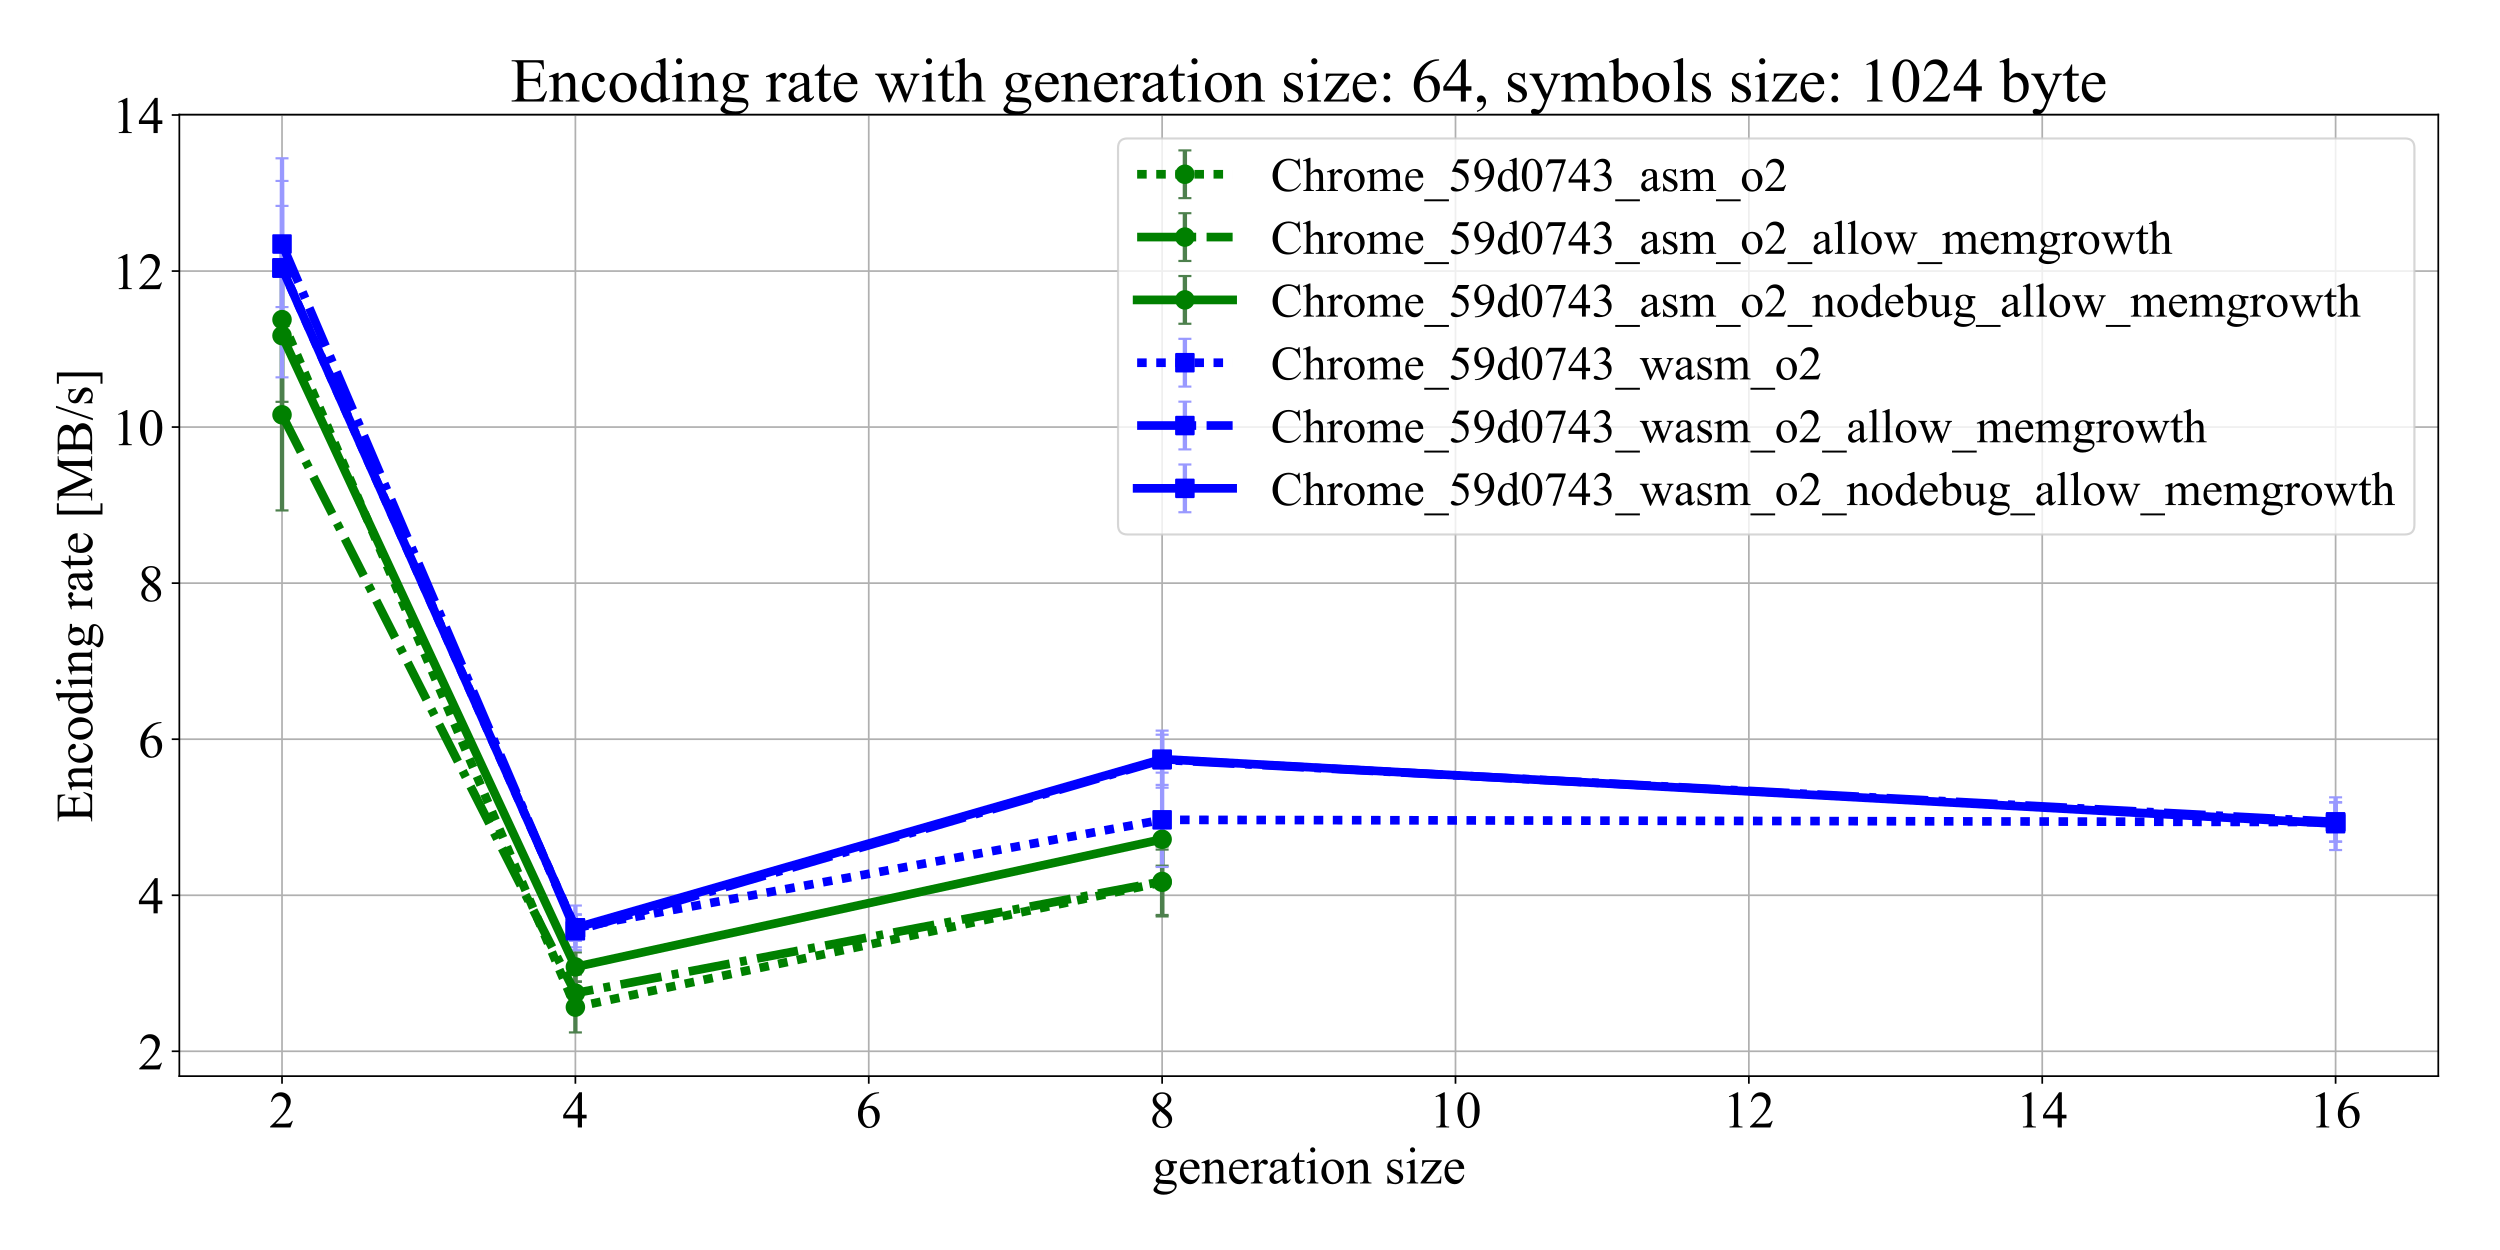 <?xml version="1.0" encoding="utf-8" standalone="no"?>
<!DOCTYPE svg PUBLIC "-//W3C//DTD SVG 1.1//EN"
  "http://www.w3.org/Graphics/SVG/1.1/DTD/svg11.dtd">
<!-- Created with matplotlib (http://matplotlib.org/) -->
<svg height="576pt" version="1.1" viewBox="0 0 1152 576" width="1152pt" xmlns="http://www.w3.org/2000/svg" xmlns:xlink="http://www.w3.org/1999/xlink">
 <defs>
  <style type="text/css">
*{stroke-linecap:butt;stroke-linejoin:round;}
  </style>
 </defs>
 <g id="figure_1">
  <g id="patch_1">
   <path d="M 0 576 
L 1152 576 
L 1152 0 
L 0 0 
z
" style="fill:#ffffff;"/>
  </g>
  <g id="axes_1">
   <g id="patch_2">
    <path d="M 82.64 495.88 
L 1123.56 495.88 
L 1123.56 52.8 
L 82.64 52.8 
z
" style="fill:#ffffff;"/>
   </g>
   <g id="matplotlib.axis_1">
    <g id="xtick_1">
     <g id="line2d_1">
      <path clip-path="url(#pf0e7047f4b)" d="M 129.955 495.88 
L 129.955 52.8 
" style="fill:none;stroke:#b0b0b0;stroke-linecap:square;stroke-width:0.8;"/>
     </g>
     <g id="line2d_2">
      <defs>
       <path d="M 0 0 
L 0 3.5 
" id="m131762b0b1" style="stroke:#000000;stroke-width:0.8;"/>
      </defs>
      <g>
       <use style="stroke:#000000;stroke-width:0.8;" x="129.955" xlink:href="#m131762b0b1" y="495.88"/>
      </g>
     </g>
     <g id="text_1">
      <!-- 2 -->
      <defs>
       <path d="M 45.844 12.75 
L 41.219 0 
L 2.156 0 
L 2.156 1.812 
Q 19.391 17.531 26.422 27.484 
Q 33.453 37.453 33.453 45.703 
Q 33.453 52 29.594 56.047 
Q 25.734 60.109 20.359 60.109 
Q 15.484 60.109 11.594 57.25 
Q 7.719 54.391 5.859 48.875 
L 4.047 48.875 
Q 5.281 57.906 10.328 62.734 
Q 15.375 67.578 22.953 67.578 
Q 31 67.578 36.391 62.406 
Q 41.797 57.234 41.797 50.203 
Q 41.797 45.172 39.453 40.141 
Q 35.844 32.234 27.734 23.391 
Q 15.578 10.109 12.547 7.375 
L 29.828 7.375 
Q 35.109 7.375 37.234 7.766 
Q 39.359 8.156 41.062 9.344 
Q 42.781 10.547 44.047 12.75 
z
" id="TimesNewRomanPSMT-32"/>
      </defs>
      <g transform="translate(123.955 519.545)scale(0.24 -0.24)">
       <use xlink:href="#TimesNewRomanPSMT-32"/>
      </g>
     </g>
    </g>
    <g id="xtick_2">
     <g id="line2d_3">
      <path clip-path="url(#pf0e7047f4b)" d="M 265.139 495.88 
L 265.139 52.8 
" style="fill:none;stroke:#b0b0b0;stroke-linecap:square;stroke-width:0.8;"/>
     </g>
     <g id="line2d_4">
      <g>
       <use style="stroke:#000000;stroke-width:0.8;" x="265.139" xlink:href="#m131762b0b1" y="495.88"/>
      </g>
     </g>
     <g id="text_2">
      <!-- 4 -->
      <defs>
       <path d="M 46.531 24.422 
L 46.531 17.484 
L 37.641 17.484 
L 37.641 0 
L 29.594 0 
L 29.594 17.484 
L 1.562 17.484 
L 1.562 23.734 
L 32.281 67.578 
L 37.641 67.578 
L 37.641 24.422 
z
M 29.594 24.422 
L 29.594 57.281 
L 6.344 24.422 
z
" id="TimesNewRomanPSMT-34"/>
      </defs>
      <g transform="translate(259.139 519.545)scale(0.24 -0.24)">
       <use xlink:href="#TimesNewRomanPSMT-34"/>
      </g>
     </g>
    </g>
    <g id="xtick_3">
     <g id="line2d_5">
      <path clip-path="url(#pf0e7047f4b)" d="M 400.323 495.88 
L 400.323 52.8 
" style="fill:none;stroke:#b0b0b0;stroke-linecap:square;stroke-width:0.8;"/>
     </g>
     <g id="line2d_6">
      <g>
       <use style="stroke:#000000;stroke-width:0.8;" x="400.323" xlink:href="#m131762b0b1" y="495.88"/>
      </g>
     </g>
     <g id="text_3">
      <!-- 6 -->
      <defs>
       <path d="M 44.828 67.578 
L 44.828 65.766 
Q 38.375 65.141 34.297 63.203 
Q 30.219 61.281 26.234 57.328 
Q 22.266 53.375 19.656 48.516 
Q 17.047 43.656 15.281 36.969 
Q 22.312 41.797 29.391 41.797 
Q 36.188 41.797 41.156 36.328 
Q 46.141 30.859 46.141 22.266 
Q 46.141 13.969 41.109 7.125 
Q 35.062 -1.172 25.094 -1.172 
Q 18.312 -1.172 13.578 3.328 
Q 4.297 12.062 4.297 25.984 
Q 4.297 34.859 7.859 42.859 
Q 11.422 50.875 18.031 57.078 
Q 24.656 63.281 30.703 65.422 
Q 36.766 67.578 42 67.578 
z
M 14.453 33.406 
Q 13.578 26.812 13.578 22.75 
Q 13.578 18.062 15.312 12.562 
Q 17.047 7.078 20.453 3.859 
Q 22.953 1.562 26.516 1.562 
Q 30.766 1.562 34.109 5.562 
Q 37.453 9.578 37.453 17 
Q 37.453 25.344 34.125 31.438 
Q 30.812 37.547 24.703 37.547 
Q 22.859 37.547 20.734 36.766 
Q 18.609 35.984 14.453 33.406 
" id="TimesNewRomanPSMT-36"/>
      </defs>
      <g transform="translate(394.323 519.545)scale(0.24 -0.24)">
       <use xlink:href="#TimesNewRomanPSMT-36"/>
      </g>
     </g>
    </g>
    <g id="xtick_4">
     <g id="line2d_7">
      <path clip-path="url(#pf0e7047f4b)" d="M 535.508 495.88 
L 535.508 52.8 
" style="fill:none;stroke:#b0b0b0;stroke-linecap:square;stroke-width:0.8;"/>
     </g>
     <g id="line2d_8">
      <g>
       <use style="stroke:#000000;stroke-width:0.8;" x="535.508" xlink:href="#m131762b0b1" y="495.88"/>
      </g>
     </g>
     <g id="text_4">
      <!-- 8 -->
      <defs>
       <path d="M 19.188 33.344 
Q 11.328 39.797 9.047 43.703 
Q 6.781 47.609 6.781 51.812 
Q 6.781 58.25 11.766 62.906 
Q 16.75 67.578 25 67.578 
Q 33.016 67.578 37.891 63.234 
Q 42.781 58.891 42.781 53.328 
Q 42.781 49.609 40.141 45.75 
Q 37.5 41.891 29.156 36.672 
Q 37.75 30.031 40.531 26.219 
Q 44.234 21.234 44.234 15.719 
Q 44.234 8.734 38.906 3.781 
Q 33.594 -1.172 24.953 -1.172 
Q 15.531 -1.172 10.25 4.734 
Q 6.062 9.469 6.062 15.094 
Q 6.062 19.484 9.016 23.797 
Q 11.969 28.125 19.188 33.344 
M 26.859 38.578 
Q 32.719 43.844 34.281 46.891 
Q 35.844 49.953 35.844 53.812 
Q 35.844 58.938 32.953 61.844 
Q 30.078 64.75 25.094 64.75 
Q 20.125 64.75 17 61.859 
Q 13.875 58.984 13.875 55.125 
Q 13.875 52.594 15.156 50.047 
Q 16.453 47.516 18.844 45.219 
z
M 21.484 31.5 
Q 17.438 28.078 15.484 24.047 
Q 13.531 20.016 13.531 15.328 
Q 13.531 9.031 16.969 5.25 
Q 20.406 1.469 25.734 1.469 
Q 31 1.469 34.172 4.438 
Q 37.359 7.422 37.359 11.672 
Q 37.359 15.188 35.5 17.969 
Q 32.031 23.141 21.484 31.5 
" id="TimesNewRomanPSMT-38"/>
      </defs>
      <g transform="translate(529.508 519.545)scale(0.24 -0.24)">
       <use xlink:href="#TimesNewRomanPSMT-38"/>
      </g>
     </g>
    </g>
    <g id="xtick_5">
     <g id="line2d_9">
      <path clip-path="url(#pf0e7047f4b)" d="M 670.692 495.88 
L 670.692 52.8 
" style="fill:none;stroke:#b0b0b0;stroke-linecap:square;stroke-width:0.8;"/>
     </g>
     <g id="line2d_10">
      <g>
       <use style="stroke:#000000;stroke-width:0.8;" x="670.692" xlink:href="#m131762b0b1" y="495.88"/>
      </g>
     </g>
     <g id="text_5">
      <!-- 10 -->
      <defs>
       <path d="M 11.719 59.719 
L 27.828 67.578 
L 29.438 67.578 
L 29.438 11.672 
Q 29.438 6.109 29.906 4.734 
Q 30.375 3.375 31.828 2.641 
Q 33.297 1.906 37.797 1.812 
L 37.797 0 
L 12.891 0 
L 12.891 1.812 
Q 17.578 1.906 18.938 2.609 
Q 20.312 3.328 20.844 4.516 
Q 21.391 5.719 21.391 11.672 
L 21.391 47.406 
Q 21.391 54.641 20.906 56.688 
Q 20.562 58.25 19.656 58.984 
Q 18.75 59.719 17.484 59.719 
Q 15.672 59.719 12.453 58.203 
z
" id="TimesNewRomanPSMT-31"/>
       <path d="M 3.609 32.719 
Q 3.609 44.047 7.031 52.219 
Q 10.453 60.406 16.109 64.406 
Q 20.516 67.578 25.203 67.578 
Q 32.812 67.578 38.875 59.812 
Q 46.438 50.203 46.438 33.734 
Q 46.438 22.219 43.109 14.156 
Q 39.797 6.109 34.641 2.469 
Q 29.5 -1.172 24.703 -1.172 
Q 15.234 -1.172 8.938 10.016 
Q 3.609 19.438 3.609 32.719 
M 13.188 31.5 
Q 13.188 17.828 16.547 9.188 
Q 19.344 1.906 24.859 1.906 
Q 27.484 1.906 30.312 4.266 
Q 33.156 6.641 34.625 12.203 
Q 36.859 20.609 36.859 35.891 
Q 36.859 47.219 34.516 54.781 
Q 32.766 60.406 29.984 62.75 
Q 27.984 64.359 25.141 64.359 
Q 21.828 64.359 19.234 61.375 
Q 15.719 57.328 14.453 48.625 
Q 13.188 39.938 13.188 31.5 
" id="TimesNewRomanPSMT-30"/>
      </defs>
      <g transform="translate(658.692 519.545)scale(0.24 -0.24)">
       <use xlink:href="#TimesNewRomanPSMT-31"/>
       <use x="50" xlink:href="#TimesNewRomanPSMT-30"/>
      </g>
     </g>
    </g>
    <g id="xtick_6">
     <g id="line2d_11">
      <path clip-path="url(#pf0e7047f4b)" d="M 805.877 495.88 
L 805.877 52.8 
" style="fill:none;stroke:#b0b0b0;stroke-linecap:square;stroke-width:0.8;"/>
     </g>
     <g id="line2d_12">
      <g>
       <use style="stroke:#000000;stroke-width:0.8;" x="805.877" xlink:href="#m131762b0b1" y="495.88"/>
      </g>
     </g>
     <g id="text_6">
      <!-- 12 -->
      <g transform="translate(793.877 519.545)scale(0.24 -0.24)">
       <use xlink:href="#TimesNewRomanPSMT-31"/>
       <use x="50" xlink:href="#TimesNewRomanPSMT-32"/>
      </g>
     </g>
    </g>
    <g id="xtick_7">
     <g id="line2d_13">
      <path clip-path="url(#pf0e7047f4b)" d="M 941.061 495.88 
L 941.061 52.8 
" style="fill:none;stroke:#b0b0b0;stroke-linecap:square;stroke-width:0.8;"/>
     </g>
     <g id="line2d_14">
      <g>
       <use style="stroke:#000000;stroke-width:0.8;" x="941.061" xlink:href="#m131762b0b1" y="495.88"/>
      </g>
     </g>
     <g id="text_7">
      <!-- 14 -->
      <g transform="translate(929.061 519.545)scale(0.24 -0.24)">
       <use xlink:href="#TimesNewRomanPSMT-31"/>
       <use x="50" xlink:href="#TimesNewRomanPSMT-34"/>
      </g>
     </g>
    </g>
    <g id="xtick_8">
     <g id="line2d_15">
      <path clip-path="url(#pf0e7047f4b)" d="M 1076.245 495.88 
L 1076.245 52.8 
" style="fill:none;stroke:#b0b0b0;stroke-linecap:square;stroke-width:0.8;"/>
     </g>
     <g id="line2d_16">
      <g>
       <use style="stroke:#000000;stroke-width:0.8;" x="1076.245" xlink:href="#m131762b0b1" y="495.88"/>
      </g>
     </g>
     <g id="text_8">
      <!-- 16 -->
      <g transform="translate(1064.245 519.545)scale(0.24 -0.24)">
       <use xlink:href="#TimesNewRomanPSMT-31"/>
       <use x="50" xlink:href="#TimesNewRomanPSMT-36"/>
      </g>
     </g>
    </g>
    <g id="text_9">
     <!-- generation size -->
     <defs>
      <path d="M 15.094 16.312 
Q 10.984 18.312 8.781 21.891 
Q 6.594 25.484 6.594 29.828 
Q 6.594 36.469 11.594 41.25 
Q 16.609 46.047 24.422 46.047 
Q 30.812 46.047 35.5 42.922 
L 44.969 42.922 
Q 47.078 42.922 47.406 42.797 
Q 47.75 42.672 47.906 42.391 
Q 48.188 41.938 48.188 40.828 
Q 48.188 39.547 47.953 39.062 
Q 47.797 38.812 47.438 38.672 
Q 47.078 38.531 44.969 38.531 
L 39.156 38.531 
Q 41.891 35.016 41.891 29.547 
Q 41.891 23.297 37.109 18.844 
Q 32.328 14.406 24.266 14.406 
Q 20.953 14.406 17.484 15.375 
Q 15.328 13.531 14.562 12.141 
Q 13.812 10.75 13.812 9.766 
Q 13.812 8.938 14.625 8.156 
Q 15.438 7.375 17.781 7.031 
Q 19.141 6.844 24.609 6.688 
Q 34.672 6.453 37.641 6 
Q 42.188 5.375 44.891 2.641 
Q 47.609 -0.094 47.609 -4.109 
Q 47.609 -9.625 42.438 -14.453 
Q 34.812 -21.578 22.562 -21.578 
Q 13.141 -21.578 6.641 -17.328 
Q 2.984 -14.891 2.984 -12.25 
Q 2.984 -11.078 3.516 -9.906 
Q 4.344 -8.109 6.938 -4.891 
Q 7.281 -4.438 11.922 0.391 
Q 9.375 1.906 8.328 3.094 
Q 7.281 4.297 7.281 5.812 
Q 7.281 7.516 8.672 9.812 
Q 10.062 12.109 15.094 16.312 
M 23.578 43.703 
Q 19.969 43.703 17.531 40.812 
Q 15.094 37.938 15.094 31.984 
Q 15.094 24.266 18.406 20.016 
Q 20.953 16.797 24.859 16.797 
Q 28.562 16.797 30.953 19.578 
Q 33.344 22.359 33.344 28.328 
Q 33.344 36.078 29.984 40.484 
Q 27.484 43.703 23.578 43.703 
M 14.594 0 
Q 12.312 -2.484 11.141 -4.625 
Q 9.969 -6.781 9.969 -8.594 
Q 9.969 -10.938 12.797 -12.703 
Q 17.672 -15.719 26.906 -15.719 
Q 35.688 -15.719 39.859 -12.609 
Q 44.047 -9.516 44.047 -6 
Q 44.047 -3.469 41.547 -2.391 
Q 39.016 -1.312 31.5 -1.125 
Q 20.516 -0.828 14.594 0 
" id="TimesNewRomanPSMT-67"/>
      <path d="M 10.641 27.875 
Q 10.594 17.922 15.484 12.25 
Q 20.359 6.594 26.953 6.594 
Q 31.344 6.594 34.594 9 
Q 37.844 11.422 40.047 17.281 
L 41.547 16.312 
Q 40.531 9.625 35.594 4.125 
Q 30.672 -1.375 23.25 -1.375 
Q 15.188 -1.375 9.453 4.906 
Q 3.719 11.188 3.719 21.781 
Q 3.719 33.25 9.594 39.672 
Q 15.484 46.094 24.359 46.094 
Q 31.891 46.094 36.719 41.141 
Q 41.547 36.188 41.547 27.875 
z
M 10.641 30.719 
L 31.344 30.719 
Q 31.109 35.016 30.328 36.766 
Q 29.109 39.5 26.688 41.062 
Q 24.266 42.625 21.625 42.625 
Q 17.578 42.625 14.375 39.469 
Q 11.188 36.328 10.641 30.719 
" id="TimesNewRomanPSMT-65"/>
      <path d="M 16.156 36.578 
Q 24.031 46.047 31.156 46.047 
Q 34.812 46.047 37.453 44.219 
Q 40.094 42.391 41.656 38.188 
Q 42.719 35.25 42.719 29.203 
L 42.719 10.109 
Q 42.719 5.859 43.406 4.344 
Q 43.953 3.125 45.141 2.438 
Q 46.344 1.766 49.562 1.766 
L 49.562 0 
L 27.438 0 
L 27.438 1.766 
L 28.375 1.766 
Q 31.5 1.766 32.734 2.703 
Q 33.984 3.656 34.469 5.516 
Q 34.672 6.25 34.672 10.109 
L 34.672 28.422 
Q 34.672 34.516 33.078 37.281 
Q 31.5 40.047 27.734 40.047 
Q 21.922 40.047 16.156 33.688 
L 16.156 10.109 
Q 16.156 5.562 16.703 4.5 
Q 17.391 3.078 18.578 2.422 
Q 19.781 1.766 23.438 1.766 
L 23.438 0 
L 1.312 0 
L 1.312 1.766 
L 2.297 1.766 
Q 5.719 1.766 6.906 3.484 
Q 8.109 5.219 8.109 10.109 
L 8.109 26.703 
Q 8.109 34.766 7.734 36.516 
Q 7.375 38.281 6.609 38.906 
Q 5.859 39.547 4.594 39.547 
Q 3.219 39.547 1.312 38.812 
L 0.594 40.578 
L 14.062 46.047 
L 16.156 46.047 
z
" id="TimesNewRomanPSMT-6e"/>
      <path d="M 16.219 46.047 
L 16.219 35.984 
Q 21.828 46.047 27.734 46.047 
Q 30.422 46.047 32.172 44.406 
Q 33.938 42.781 33.938 40.625 
Q 33.938 38.719 32.656 37.391 
Q 31.391 36.078 29.641 36.078 
Q 27.938 36.078 25.812 37.766 
Q 23.688 39.453 22.656 39.453 
Q 21.781 39.453 20.75 38.484 
Q 18.562 36.469 16.219 31.891 
L 16.219 10.453 
Q 16.219 6.734 17.141 4.828 
Q 17.781 3.516 19.391 2.641 
Q 21 1.766 24.031 1.766 
L 24.031 0 
L 1.125 0 
L 1.125 1.766 
Q 4.547 1.766 6.203 2.828 
Q 7.422 3.609 7.906 5.328 
Q 8.156 6.156 8.156 10.062 
L 8.156 27.391 
Q 8.156 35.203 7.828 36.688 
Q 7.516 38.188 6.656 38.859 
Q 5.812 39.547 4.547 39.547 
Q 3.031 39.547 1.125 38.812 
L 0.641 40.578 
L 14.156 46.047 
z
" id="TimesNewRomanPSMT-72"/>
      <path d="M 28.469 6.453 
Q 21.578 1.125 19.828 0.297 
Q 17.188 -0.922 14.203 -0.922 
Q 9.578 -0.922 6.562 2.25 
Q 3.562 5.422 3.562 10.594 
Q 3.562 13.875 5.031 16.266 
Q 7.031 19.578 11.984 22.5 
Q 16.938 25.438 28.469 29.641 
L 28.469 31.391 
Q 28.469 38.094 26.344 40.578 
Q 24.219 43.062 20.172 43.062 
Q 17.094 43.062 15.281 41.406 
Q 13.422 39.75 13.422 37.594 
L 13.531 34.766 
Q 13.531 32.516 12.375 31.297 
Q 11.234 30.078 9.375 30.078 
Q 7.562 30.078 6.422 31.344 
Q 5.281 32.625 5.281 34.812 
Q 5.281 39.016 9.578 42.531 
Q 13.875 46.047 21.625 46.047 
Q 27.594 46.047 31.391 44.047 
Q 34.281 42.531 35.641 39.312 
Q 36.531 37.203 36.531 30.719 
L 36.531 15.531 
Q 36.531 9.125 36.766 7.688 
Q 37.016 6.25 37.578 5.766 
Q 38.141 5.281 38.875 5.281 
Q 39.656 5.281 40.234 5.609 
Q 41.266 6.25 44.188 9.188 
L 44.188 6.453 
Q 38.719 -0.875 33.734 -0.875 
Q 31.344 -0.875 29.922 0.781 
Q 28.516 2.438 28.469 6.453 
M 28.469 9.625 
L 28.469 26.656 
Q 21.094 23.734 18.953 22.516 
Q 15.094 20.359 13.422 18.016 
Q 11.766 15.672 11.766 12.891 
Q 11.766 9.375 13.859 7.047 
Q 15.969 4.734 18.703 4.734 
Q 22.406 4.734 28.469 9.625 
" id="TimesNewRomanPSMT-61"/>
      <path d="M 16.109 59.422 
L 16.109 44.734 
L 26.562 44.734 
L 26.562 41.312 
L 16.109 41.312 
L 16.109 12.312 
Q 16.109 7.953 17.359 6.438 
Q 18.609 4.938 20.562 4.938 
Q 22.172 4.938 23.688 5.938 
Q 25.203 6.938 26.031 8.891 
L 27.938 8.891 
Q 26.219 4.109 23.094 1.688 
Q 19.969 -0.734 16.656 -0.734 
Q 14.406 -0.734 12.25 0.516 
Q 10.109 1.766 9.078 4.078 
Q 8.062 6.391 8.062 11.234 
L 8.062 41.312 
L 0.984 41.312 
L 0.984 42.922 
Q 3.656 44 6.469 46.562 
Q 9.281 49.125 11.469 52.641 
Q 12.594 54.5 14.594 59.422 
z
" id="TimesNewRomanPSMT-74"/>
      <path d="M 14.5 69.438 
Q 16.547 69.438 17.984 67.984 
Q 19.438 66.547 19.438 64.5 
Q 19.438 62.453 17.984 60.984 
Q 16.547 59.516 14.5 59.516 
Q 12.453 59.516 10.984 60.984 
Q 9.516 62.453 9.516 64.5 
Q 9.516 66.547 10.953 67.984 
Q 12.406 69.438 14.5 69.438 
M 18.562 46.047 
L 18.562 10.109 
Q 18.562 5.906 19.172 4.516 
Q 19.781 3.125 20.969 2.438 
Q 22.172 1.766 25.344 1.766 
L 25.344 0 
L 3.609 0 
L 3.609 1.766 
Q 6.891 1.766 8 2.391 
Q 9.125 3.031 9.781 4.484 
Q 10.453 5.953 10.453 10.109 
L 10.453 27.344 
Q 10.453 34.625 10.016 36.766 
Q 9.672 38.328 8.938 38.938 
Q 8.203 39.547 6.938 39.547 
Q 5.562 39.547 3.609 38.812 
L 2.938 40.578 
L 16.406 46.047 
z
" id="TimesNewRomanPSMT-69"/>
      <path d="M 25 46.047 
Q 35.156 46.047 41.312 38.328 
Q 46.531 31.734 46.531 23.188 
Q 46.531 17.188 43.641 11.031 
Q 40.766 4.891 35.719 1.75 
Q 30.672 -1.375 24.469 -1.375 
Q 14.359 -1.375 8.406 6.688 
Q 3.375 13.484 3.375 21.922 
Q 3.375 28.078 6.422 34.156 
Q 9.469 40.234 14.453 43.141 
Q 19.438 46.047 25 46.047 
M 23.484 42.875 
Q 20.906 42.875 18.281 41.328 
Q 15.672 39.797 14.062 35.938 
Q 12.453 32.078 12.453 26.031 
Q 12.453 16.266 16.328 9.172 
Q 20.219 2.094 26.562 2.094 
Q 31.297 2.094 34.375 6 
Q 37.453 9.906 37.453 19.438 
Q 37.453 31.344 32.328 38.188 
Q 28.859 42.875 23.484 42.875 
" id="TimesNewRomanPSMT-6f"/>
      <path id="TimesNewRomanPSMT-20"/>
      <path d="M 32.031 46.047 
L 32.031 30.812 
L 30.422 30.812 
Q 28.562 37.984 25.656 40.578 
Q 22.75 43.172 18.266 43.172 
Q 14.844 43.172 12.734 41.359 
Q 10.641 39.547 10.641 37.359 
Q 10.641 34.625 12.203 32.672 
Q 13.719 30.672 18.359 28.422 
L 25.484 24.953 
Q 35.406 20.125 35.406 12.203 
Q 35.406 6.109 30.781 2.359 
Q 26.172 -1.375 20.453 -1.375 
Q 16.359 -1.375 11.078 0.094 
Q 9.469 0.594 8.453 0.594 
Q 7.328 0.594 6.688 -0.688 
L 5.078 -0.688 
L 5.078 15.281 
L 6.688 15.281 
Q 8.062 8.453 11.906 4.984 
Q 15.766 1.516 20.562 1.516 
Q 23.922 1.516 26.047 3.484 
Q 28.172 5.469 28.172 8.25 
Q 28.172 11.625 25.797 13.922 
Q 23.438 16.219 16.359 19.734 
Q 9.281 23.25 7.078 26.078 
Q 4.891 28.859 4.891 33.109 
Q 4.891 38.625 8.672 42.328 
Q 12.453 46.047 18.453 46.047 
Q 21.094 46.047 24.859 44.922 
Q 27.344 44.188 28.172 44.188 
Q 28.953 44.188 29.391 44.531 
Q 29.828 44.875 30.422 46.047 
z
" id="TimesNewRomanPSMT-73"/>
      <path d="M 42 13.719 
L 41.453 0 
L 2 0 
L 2 1.766 
L 31.688 41.312 
L 17.047 41.312 
Q 12.312 41.312 10.844 40.703 
Q 9.375 40.094 8.453 38.375 
Q 7.125 35.938 6.938 32.328 
L 4.984 32.328 
L 5.281 44.734 
L 42.781 44.734 
L 42.781 42.922 
L 12.797 3.266 
L 29.109 3.266 
Q 34.234 3.266 36.062 4.125 
Q 37.891 4.984 39.016 7.125 
Q 39.797 8.688 40.328 13.719 
z
" id="TimesNewRomanPSMT-7a"/>
     </defs>
     <g transform="translate(530.798 545.344)scale(0.24 -0.24)">
      <use xlink:href="#TimesNewRomanPSMT-67"/>
      <use x="50" xlink:href="#TimesNewRomanPSMT-65"/>
      <use x="94.385" xlink:href="#TimesNewRomanPSMT-6e"/>
      <use x="144.385" xlink:href="#TimesNewRomanPSMT-65"/>
      <use x="188.77" xlink:href="#TimesNewRomanPSMT-72"/>
      <use x="222.07" xlink:href="#TimesNewRomanPSMT-61"/>
      <use x="266.455" xlink:href="#TimesNewRomanPSMT-74"/>
      <use x="294.238" xlink:href="#TimesNewRomanPSMT-69"/>
      <use x="322.021" xlink:href="#TimesNewRomanPSMT-6f"/>
      <use x="372.021" xlink:href="#TimesNewRomanPSMT-6e"/>
      <use x="422.021" xlink:href="#TimesNewRomanPSMT-20"/>
      <use x="447.021" xlink:href="#TimesNewRomanPSMT-73"/>
      <use x="485.938" xlink:href="#TimesNewRomanPSMT-69"/>
      <use x="513.721" xlink:href="#TimesNewRomanPSMT-7a"/>
      <use x="558.105" xlink:href="#TimesNewRomanPSMT-65"/>
     </g>
    </g>
   </g>
   <g id="matplotlib.axis_2">
    <g id="ytick_1">
     <g id="line2d_17">
      <path clip-path="url(#pf0e7047f4b)" d="M 82.64 484.438 
L 1123.56 484.438 
" style="fill:none;stroke:#b0b0b0;stroke-linecap:square;stroke-width:0.8;"/>
     </g>
     <g id="line2d_18">
      <defs>
       <path d="M 0 0 
L -3.5 0 
" id="m885bf04bf6" style="stroke:#000000;stroke-width:0.8;"/>
      </defs>
      <g>
       <use style="stroke:#000000;stroke-width:0.8;" x="82.64" xlink:href="#m885bf04bf6" y="484.438"/>
      </g>
     </g>
     <g id="text_10">
      <!-- 2 -->
      <g transform="translate(63.64 492.771)scale(0.24 -0.24)">
       <use xlink:href="#TimesNewRomanPSMT-32"/>
      </g>
     </g>
    </g>
    <g id="ytick_2">
     <g id="line2d_19">
      <path clip-path="url(#pf0e7047f4b)" d="M 82.64 412.53 
L 1123.56 412.53 
" style="fill:none;stroke:#b0b0b0;stroke-linecap:square;stroke-width:0.8;"/>
     </g>
     <g id="line2d_20">
      <g>
       <use style="stroke:#000000;stroke-width:0.8;" x="82.64" xlink:href="#m885bf04bf6" y="412.53"/>
      </g>
     </g>
     <g id="text_11">
      <!-- 4 -->
      <g transform="translate(63.64 420.863)scale(0.24 -0.24)">
       <use xlink:href="#TimesNewRomanPSMT-34"/>
      </g>
     </g>
    </g>
    <g id="ytick_3">
     <g id="line2d_21">
      <path clip-path="url(#pf0e7047f4b)" d="M 82.64 340.622 
L 1123.56 340.622 
" style="fill:none;stroke:#b0b0b0;stroke-linecap:square;stroke-width:0.8;"/>
     </g>
     <g id="line2d_22">
      <g>
       <use style="stroke:#000000;stroke-width:0.8;" x="82.64" xlink:href="#m885bf04bf6" y="340.622"/>
      </g>
     </g>
     <g id="text_12">
      <!-- 6 -->
      <g transform="translate(63.64 348.954)scale(0.24 -0.24)">
       <use xlink:href="#TimesNewRomanPSMT-36"/>
      </g>
     </g>
    </g>
    <g id="ytick_4">
     <g id="line2d_23">
      <path clip-path="url(#pf0e7047f4b)" d="M 82.64 268.714 
L 1123.56 268.714 
" style="fill:none;stroke:#b0b0b0;stroke-linecap:square;stroke-width:0.8;"/>
     </g>
     <g id="line2d_24">
      <g>
       <use style="stroke:#000000;stroke-width:0.8;" x="82.64" xlink:href="#m885bf04bf6" y="268.714"/>
      </g>
     </g>
     <g id="text_13">
      <!-- 8 -->
      <g transform="translate(63.64 277.046)scale(0.24 -0.24)">
       <use xlink:href="#TimesNewRomanPSMT-38"/>
      </g>
     </g>
    </g>
    <g id="ytick_5">
     <g id="line2d_25">
      <path clip-path="url(#pf0e7047f4b)" d="M 82.64 196.805 
L 1123.56 196.805 
" style="fill:none;stroke:#b0b0b0;stroke-linecap:square;stroke-width:0.8;"/>
     </g>
     <g id="line2d_26">
      <g>
       <use style="stroke:#000000;stroke-width:0.8;" x="82.64" xlink:href="#m885bf04bf6" y="196.805"/>
      </g>
     </g>
     <g id="text_14">
      <!-- 10 -->
      <g transform="translate(51.64 205.138)scale(0.24 -0.24)">
       <use xlink:href="#TimesNewRomanPSMT-31"/>
       <use x="50" xlink:href="#TimesNewRomanPSMT-30"/>
      </g>
     </g>
    </g>
    <g id="ytick_6">
     <g id="line2d_27">
      <path clip-path="url(#pf0e7047f4b)" d="M 82.64 124.897 
L 1123.56 124.897 
" style="fill:none;stroke:#b0b0b0;stroke-linecap:square;stroke-width:0.8;"/>
     </g>
     <g id="line2d_28">
      <g>
       <use style="stroke:#000000;stroke-width:0.8;" x="82.64" xlink:href="#m885bf04bf6" y="124.897"/>
      </g>
     </g>
     <g id="text_15">
      <!-- 12 -->
      <g transform="translate(51.64 133.23)scale(0.24 -0.24)">
       <use xlink:href="#TimesNewRomanPSMT-31"/>
       <use x="50" xlink:href="#TimesNewRomanPSMT-32"/>
      </g>
     </g>
    </g>
    <g id="ytick_7">
     <g id="line2d_29">
      <path clip-path="url(#pf0e7047f4b)" d="M 82.64 52.989 
L 1123.56 52.989 
" style="fill:none;stroke:#b0b0b0;stroke-linecap:square;stroke-width:0.8;"/>
     </g>
     <g id="line2d_30">
      <g>
       <use style="stroke:#000000;stroke-width:0.8;" x="82.64" xlink:href="#m885bf04bf6" y="52.989"/>
      </g>
     </g>
     <g id="text_16">
      <!-- 14 -->
      <g transform="translate(51.64 61.321)scale(0.24 -0.24)">
       <use xlink:href="#TimesNewRomanPSMT-31"/>
       <use x="50" xlink:href="#TimesNewRomanPSMT-34"/>
      </g>
     </g>
    </g>
    <g id="text_17">
     <!-- Encoding rate [MB/s] -->
     <defs>
      <path d="M 20.906 62.594 
L 20.906 36.422 
L 35.453 36.422 
Q 41.109 36.422 43.016 38.141 
Q 45.562 40.375 45.844 46.047 
L 47.656 46.047 
L 47.656 23 
L 45.844 23 
Q 45.172 27.828 44.484 29.203 
Q 43.609 30.906 41.594 31.875 
Q 39.594 32.859 35.453 32.859 
L 20.906 32.859 
L 20.906 11.031 
Q 20.906 6.641 21.297 5.688 
Q 21.688 4.734 22.656 4.172 
Q 23.641 3.609 26.375 3.609 
L 37.594 3.609 
Q 43.219 3.609 45.75 4.391 
Q 48.297 5.172 50.641 7.469 
Q 53.656 10.5 56.844 16.609 
L 58.797 16.609 
L 53.078 0 
L 2.047 0 
L 2.047 1.812 
L 4.391 1.812 
Q 6.734 1.812 8.844 2.938 
Q 10.406 3.719 10.969 5.281 
Q 11.531 6.844 11.531 11.672 
L 11.531 54.688 
Q 11.531 60.984 10.25 62.453 
Q 8.5 64.406 4.391 64.406 
L 2.047 64.406 
L 2.047 66.219 
L 53.078 66.219 
L 53.812 51.703 
L 51.906 51.703 
Q 50.875 56.938 49.625 58.891 
Q 48.391 60.844 45.953 61.859 
Q 44 62.594 39.062 62.594 
z
" id="TimesNewRomanPSMT-45"/>
      <path d="M 41.109 17 
Q 39.312 8.156 34.031 3.391 
Q 28.766 -1.375 22.359 -1.375 
Q 14.75 -1.375 9.078 5.016 
Q 3.422 11.422 3.422 22.312 
Q 3.422 32.859 9.688 39.453 
Q 15.969 46.047 24.75 46.047 
Q 31.344 46.047 35.594 42.547 
Q 39.844 39.062 39.844 35.297 
Q 39.844 33.453 38.641 32.297 
Q 37.453 31.156 35.297 31.156 
Q 32.422 31.156 30.953 33.016 
Q 30.125 34.031 29.859 36.906 
Q 29.594 39.797 27.875 41.312 
Q 26.172 42.781 23.141 42.781 
Q 18.266 42.781 15.281 39.156 
Q 11.328 34.375 11.328 26.516 
Q 11.328 18.5 15.25 12.375 
Q 19.188 6.25 25.875 6.25 
Q 30.672 6.25 34.469 9.516 
Q 37.156 11.766 39.703 17.672 
z
" id="TimesNewRomanPSMT-63"/>
      <path d="M 34.719 5.031 
Q 31.453 1.609 28.328 0.109 
Q 25.203 -1.375 21.578 -1.375 
Q 14.266 -1.375 8.797 4.75 
Q 3.328 10.891 3.328 20.516 
Q 3.328 30.125 9.375 38.109 
Q 15.438 46.094 24.953 46.094 
Q 30.859 46.094 34.719 42.328 
L 34.719 50.594 
Q 34.719 58.25 34.344 60 
Q 33.984 61.766 33.203 62.391 
Q 32.422 63.031 31.25 63.031 
Q 29.984 63.031 27.875 62.25 
L 27.25 63.969 
L 40.578 69.438 
L 42.781 69.438 
L 42.781 17.719 
Q 42.781 9.859 43.141 8.125 
Q 43.5 6.391 44.312 5.703 
Q 45.125 5.031 46.188 5.031 
Q 47.516 5.031 49.703 5.859 
L 50.25 4.156 
L 36.969 -1.375 
L 34.719 -1.375 
z
M 34.719 8.453 
L 34.719 31.5 
Q 34.422 34.812 32.953 37.547 
Q 31.5 40.281 29.078 41.672 
Q 26.656 43.062 24.359 43.062 
Q 20.062 43.062 16.703 39.203 
Q 12.25 34.125 12.25 24.359 
Q 12.25 14.5 16.547 9.25 
Q 20.844 4 26.125 4 
Q 30.562 4 34.719 8.453 
" id="TimesNewRomanPSMT-64"/>
      <path d="M 29.688 -19.828 
L 8.203 -19.828 
L 8.203 67.719 
L 29.688 67.719 
L 29.688 63.875 
L 15.531 63.875 
L 15.531 -16.016 
L 29.688 -16.016 
z
" id="TimesNewRomanPSMT-5b"/>
      <path d="M 40.922 0 
L 15.328 55.719 
L 15.328 11.469 
Q 15.328 5.375 16.656 3.859 
Q 18.453 1.812 22.359 1.812 
L 24.703 1.812 
L 24.703 0 
L 1.656 0 
L 1.656 1.812 
L 4 1.812 
Q 8.203 1.812 9.969 4.344 
Q 11.031 5.906 11.031 11.469 
L 11.031 54.734 
Q 11.031 59.125 10.062 61.078 
Q 9.375 62.5 7.547 63.453 
Q 5.719 64.406 1.656 64.406 
L 1.656 66.219 
L 20.406 66.219 
L 44.438 14.406 
L 68.062 66.219 
L 86.812 66.219 
L 86.812 64.406 
L 84.516 64.406 
Q 80.281 64.406 78.516 61.859 
Q 77.438 60.297 77.438 54.734 
L 77.438 11.469 
Q 77.438 5.375 78.812 3.859 
Q 80.609 1.812 84.516 1.812 
L 86.812 1.812 
L 86.812 0 
L 58.688 0 
L 58.688 1.812 
L 61.031 1.812 
Q 65.281 1.812 67 4.344 
Q 68.062 5.906 68.062 11.469 
L 68.062 55.719 
L 42.531 0 
z
" id="TimesNewRomanPSMT-4d"/>
      <path d="M 46.188 33.797 
Q 53.078 32.328 56.5 29.109 
Q 61.234 24.609 61.234 18.109 
Q 61.234 13.188 58.109 8.672 
Q 54.984 4.156 49.531 2.078 
Q 44.094 0 32.906 0 
L 1.656 0 
L 1.656 1.812 
L 4.156 1.812 
Q 8.297 1.812 10.109 4.438 
Q 11.234 6.156 11.234 11.719 
L 11.234 54.5 
Q 11.234 60.641 9.812 62.25 
Q 7.906 64.406 4.156 64.406 
L 1.656 64.406 
L 1.656 66.219 
L 30.281 66.219 
Q 38.281 66.219 43.109 65.047 
Q 50.438 63.281 54.297 58.812 
Q 58.156 54.344 58.156 48.531 
Q 58.156 43.562 55.125 39.625 
Q 52.094 35.688 46.188 33.797 
M 20.609 36.422 
Q 22.406 36.078 24.719 35.906 
Q 27.047 35.75 29.828 35.75 
Q 36.969 35.75 40.547 37.281 
Q 44.141 38.812 46.047 41.984 
Q 47.953 45.172 47.953 48.922 
Q 47.953 54.734 43.219 58.828 
Q 38.484 62.938 29.391 62.938 
Q 24.516 62.938 20.609 61.859 
z
M 20.609 4.781 
Q 26.266 3.469 31.781 3.469 
Q 40.625 3.469 45.266 7.438 
Q 49.906 11.422 49.906 17.281 
Q 49.906 21.141 47.797 24.703 
Q 45.703 28.266 40.969 30.312 
Q 36.234 32.375 29.25 32.375 
Q 26.219 32.375 24.062 32.266 
Q 21.922 32.172 20.609 31.938 
z
" id="TimesNewRomanPSMT-42"/>
      <path d="M 28.031 69.438 
L 4.047 -1.375 
L 0.141 -1.375 
L 24.125 69.438 
z
" id="TimesNewRomanPSMT-2f"/>
      <path d="M 3.656 67.719 
L 25.141 67.719 
L 25.141 -19.875 
L 3.656 -19.875 
L 3.656 -16.016 
L 17.828 -16.016 
L 17.828 63.875 
L 3.656 63.875 
z
" id="TimesNewRomanPSMT-5d"/>
     </defs>
     <g transform="translate(42.461 378.984)rotate(-90)scale(0.24 -0.24)">
      <use xlink:href="#TimesNewRomanPSMT-45"/>
      <use x="61.084" xlink:href="#TimesNewRomanPSMT-6e"/>
      <use x="111.084" xlink:href="#TimesNewRomanPSMT-63"/>
      <use x="155.469" xlink:href="#TimesNewRomanPSMT-6f"/>
      <use x="205.469" xlink:href="#TimesNewRomanPSMT-64"/>
      <use x="255.469" xlink:href="#TimesNewRomanPSMT-69"/>
      <use x="283.252" xlink:href="#TimesNewRomanPSMT-6e"/>
      <use x="333.252" xlink:href="#TimesNewRomanPSMT-67"/>
      <use x="383.252" xlink:href="#TimesNewRomanPSMT-20"/>
      <use x="408.252" xlink:href="#TimesNewRomanPSMT-72"/>
      <use x="441.553" xlink:href="#TimesNewRomanPSMT-61"/>
      <use x="485.938" xlink:href="#TimesNewRomanPSMT-74"/>
      <use x="513.721" xlink:href="#TimesNewRomanPSMT-65"/>
      <use x="558.105" xlink:href="#TimesNewRomanPSMT-20"/>
      <use x="583.105" xlink:href="#TimesNewRomanPSMT-5b"/>
      <use x="616.406" xlink:href="#TimesNewRomanPSMT-4d"/>
      <use x="705.322" xlink:href="#TimesNewRomanPSMT-42"/>
      <use x="772.021" xlink:href="#TimesNewRomanPSMT-2f"/>
      <use x="799.805" xlink:href="#TimesNewRomanPSMT-73"/>
      <use x="838.721" xlink:href="#TimesNewRomanPSMT-5d"/>
     </g>
    </g>
   </g>
   <g id="LineCollection_1">
    <path clip-path="url(#pf0e7047f4b)" d="M 129.955 185.162 
L 129.955 109.411 
" style="fill:none;stroke:#4d804d;stroke-width:2;"/>
    <path clip-path="url(#pf0e7047f4b)" d="M 265.139 475.74 
L 265.139 452.435 
" style="fill:none;stroke:#4d804d;stroke-width:2;"/>
    <path clip-path="url(#pf0e7047f4b)" d="M 535.508 421.597 
L 535.508 391.502 
" style="fill:none;stroke:#4d804d;stroke-width:2;"/>
   </g>
   <g id="LineCollection_2">
    <path clip-path="url(#pf0e7047f4b)" d="M 129.955 235.203 
L 129.955 147.077 
" style="fill:none;stroke:#4d804d;stroke-width:2;"/>
    <path clip-path="url(#pf0e7047f4b)" d="M 265.139 466.193 
L 265.139 449.046 
" style="fill:none;stroke:#4d804d;stroke-width:2;"/>
    <path clip-path="url(#pf0e7047f4b)" d="M 535.508 422.296 
L 535.508 390.064 
" style="fill:none;stroke:#4d804d;stroke-width:2;"/>
   </g>
   <g id="LineCollection_3">
    <path clip-path="url(#pf0e7047f4b)" d="M 129.955 193.796 
L 129.955 115.531 
" style="fill:none;stroke:#4d804d;stroke-width:2;"/>
    <path clip-path="url(#pf0e7047f4b)" d="M 265.139 452.243 
L 265.139 438.868 
" style="fill:none;stroke:#4d804d;stroke-width:2;"/>
    <path clip-path="url(#pf0e7047f4b)" d="M 535.508 398.908 
L 535.508 374.564 
" style="fill:none;stroke:#4d804d;stroke-width:2;"/>
   </g>
   <g id="LineCollection_4">
    <path clip-path="url(#pf0e7047f4b)" d="M 129.955 173.88 
L 129.955 72.94 
" style="fill:none;stroke:#9999ff;stroke-width:2;"/>
    <path clip-path="url(#pf0e7047f4b)" d="M 265.139 433.579 
L 265.139 421.528 
" style="fill:none;stroke:#9999ff;stroke-width:2;"/>
    <path clip-path="url(#pf0e7047f4b)" d="M 535.508 399.497 
L 535.508 356.05 
" style="fill:none;stroke:#9999ff;stroke-width:2;"/>
    <path clip-path="url(#pf0e7047f4b)" d="M 1076.245 387.83 
L 1076.245 369.812 
" style="fill:none;stroke:#9999ff;stroke-width:2;"/>
   </g>
   <g id="LineCollection_5">
    <path clip-path="url(#pf0e7047f4b)" d="M 129.955 141.502 
L 129.955 83.372 
" style="fill:none;stroke:#9999ff;stroke-width:2;"/>
    <path clip-path="url(#pf0e7047f4b)" d="M 265.139 436.504 
L 265.139 421.304 
" style="fill:none;stroke:#9999ff;stroke-width:2;"/>
    <path clip-path="url(#pf0e7047f4b)" d="M 535.508 361.68 
L 535.508 338.559 
" style="fill:none;stroke:#9999ff;stroke-width:2;"/>
    <path clip-path="url(#pf0e7047f4b)" d="M 1076.245 387.825 
L 1076.245 369.635 
" style="fill:none;stroke:#9999ff;stroke-width:2;"/>
   </g>
   <g id="LineCollection_6">
    <path clip-path="url(#pf0e7047f4b)" d="M 129.955 152.211 
L 129.955 94.886 
" style="fill:none;stroke:#9999ff;stroke-width:2;"/>
    <path clip-path="url(#pf0e7047f4b)" d="M 265.139 437.868 
L 265.139 417.265 
" style="fill:none;stroke:#9999ff;stroke-width:2;"/>
    <path clip-path="url(#pf0e7047f4b)" d="M 535.508 362.973 
L 535.508 336.668 
" style="fill:none;stroke:#9999ff;stroke-width:2;"/>
    <path clip-path="url(#pf0e7047f4b)" d="M 1076.245 391.687 
L 1076.245 367.411 
" style="fill:none;stroke:#9999ff;stroke-width:2;"/>
   </g>
   <g id="line2d_31">
    <defs>
     <path d="M 3 0 
L -3 -0 
" id="m42963434b7" style="stroke:#4d804d;"/>
    </defs>
    <g clip-path="url(#pf0e7047f4b)">
     <use style="fill:#4d804d;stroke:#4d804d;" x="129.955" xlink:href="#m42963434b7" y="185.162"/>
     <use style="fill:#4d804d;stroke:#4d804d;" x="265.139" xlink:href="#m42963434b7" y="475.74"/>
     <use style="fill:#4d804d;stroke:#4d804d;" x="535.508" xlink:href="#m42963434b7" y="421.597"/>
    </g>
   </g>
   <g id="line2d_32">
    <g clip-path="url(#pf0e7047f4b)">
     <use style="fill:#4d804d;stroke:#4d804d;" x="129.955" xlink:href="#m42963434b7" y="109.411"/>
     <use style="fill:#4d804d;stroke:#4d804d;" x="265.139" xlink:href="#m42963434b7" y="452.435"/>
     <use style="fill:#4d804d;stroke:#4d804d;" x="535.508" xlink:href="#m42963434b7" y="391.502"/>
    </g>
   </g>
   <g id="line2d_33">
    <g clip-path="url(#pf0e7047f4b)">
     <use style="fill:#4d804d;stroke:#4d804d;" x="129.955" xlink:href="#m42963434b7" y="235.203"/>
     <use style="fill:#4d804d;stroke:#4d804d;" x="265.139" xlink:href="#m42963434b7" y="466.193"/>
     <use style="fill:#4d804d;stroke:#4d804d;" x="535.508" xlink:href="#m42963434b7" y="422.296"/>
    </g>
   </g>
   <g id="line2d_34">
    <g clip-path="url(#pf0e7047f4b)">
     <use style="fill:#4d804d;stroke:#4d804d;" x="129.955" xlink:href="#m42963434b7" y="147.077"/>
     <use style="fill:#4d804d;stroke:#4d804d;" x="265.139" xlink:href="#m42963434b7" y="449.046"/>
     <use style="fill:#4d804d;stroke:#4d804d;" x="535.508" xlink:href="#m42963434b7" y="390.064"/>
    </g>
   </g>
   <g id="line2d_35">
    <g clip-path="url(#pf0e7047f4b)">
     <use style="fill:#4d804d;stroke:#4d804d;" x="129.955" xlink:href="#m42963434b7" y="193.796"/>
     <use style="fill:#4d804d;stroke:#4d804d;" x="265.139" xlink:href="#m42963434b7" y="452.243"/>
     <use style="fill:#4d804d;stroke:#4d804d;" x="535.508" xlink:href="#m42963434b7" y="398.908"/>
    </g>
   </g>
   <g id="line2d_36">
    <g clip-path="url(#pf0e7047f4b)">
     <use style="fill:#4d804d;stroke:#4d804d;" x="129.955" xlink:href="#m42963434b7" y="115.531"/>
     <use style="fill:#4d804d;stroke:#4d804d;" x="265.139" xlink:href="#m42963434b7" y="438.868"/>
     <use style="fill:#4d804d;stroke:#4d804d;" x="535.508" xlink:href="#m42963434b7" y="374.564"/>
    </g>
   </g>
   <g id="line2d_37">
    <defs>
     <path d="M 3 0 
L -3 -0 
" id="m495329b0f1" style="stroke:#9999ff;"/>
    </defs>
    <g clip-path="url(#pf0e7047f4b)">
     <use style="fill:#9999ff;stroke:#9999ff;" x="129.955" xlink:href="#m495329b0f1" y="173.88"/>
     <use style="fill:#9999ff;stroke:#9999ff;" x="265.139" xlink:href="#m495329b0f1" y="433.579"/>
     <use style="fill:#9999ff;stroke:#9999ff;" x="535.508" xlink:href="#m495329b0f1" y="399.497"/>
     <use style="fill:#9999ff;stroke:#9999ff;" x="1076.245" xlink:href="#m495329b0f1" y="387.83"/>
    </g>
   </g>
   <g id="line2d_38">
    <g clip-path="url(#pf0e7047f4b)">
     <use style="fill:#9999ff;stroke:#9999ff;" x="129.955" xlink:href="#m495329b0f1" y="72.94"/>
     <use style="fill:#9999ff;stroke:#9999ff;" x="265.139" xlink:href="#m495329b0f1" y="421.528"/>
     <use style="fill:#9999ff;stroke:#9999ff;" x="535.508" xlink:href="#m495329b0f1" y="356.05"/>
     <use style="fill:#9999ff;stroke:#9999ff;" x="1076.245" xlink:href="#m495329b0f1" y="369.812"/>
    </g>
   </g>
   <g id="line2d_39">
    <g clip-path="url(#pf0e7047f4b)">
     <use style="fill:#9999ff;stroke:#9999ff;" x="129.955" xlink:href="#m495329b0f1" y="141.502"/>
     <use style="fill:#9999ff;stroke:#9999ff;" x="265.139" xlink:href="#m495329b0f1" y="436.504"/>
     <use style="fill:#9999ff;stroke:#9999ff;" x="535.508" xlink:href="#m495329b0f1" y="361.68"/>
     <use style="fill:#9999ff;stroke:#9999ff;" x="1076.245" xlink:href="#m495329b0f1" y="387.825"/>
    </g>
   </g>
   <g id="line2d_40">
    <g clip-path="url(#pf0e7047f4b)">
     <use style="fill:#9999ff;stroke:#9999ff;" x="129.955" xlink:href="#m495329b0f1" y="83.372"/>
     <use style="fill:#9999ff;stroke:#9999ff;" x="265.139" xlink:href="#m495329b0f1" y="421.304"/>
     <use style="fill:#9999ff;stroke:#9999ff;" x="535.508" xlink:href="#m495329b0f1" y="338.559"/>
     <use style="fill:#9999ff;stroke:#9999ff;" x="1076.245" xlink:href="#m495329b0f1" y="369.635"/>
    </g>
   </g>
   <g id="line2d_41">
    <g clip-path="url(#pf0e7047f4b)">
     <use style="fill:#9999ff;stroke:#9999ff;" x="129.955" xlink:href="#m495329b0f1" y="152.211"/>
     <use style="fill:#9999ff;stroke:#9999ff;" x="265.139" xlink:href="#m495329b0f1" y="437.868"/>
     <use style="fill:#9999ff;stroke:#9999ff;" x="535.508" xlink:href="#m495329b0f1" y="362.973"/>
     <use style="fill:#9999ff;stroke:#9999ff;" x="1076.245" xlink:href="#m495329b0f1" y="391.687"/>
    </g>
   </g>
   <g id="line2d_42">
    <g clip-path="url(#pf0e7047f4b)">
     <use style="fill:#9999ff;stroke:#9999ff;" x="129.955" xlink:href="#m495329b0f1" y="94.886"/>
     <use style="fill:#9999ff;stroke:#9999ff;" x="265.139" xlink:href="#m495329b0f1" y="417.265"/>
     <use style="fill:#9999ff;stroke:#9999ff;" x="535.508" xlink:href="#m495329b0f1" y="336.668"/>
     <use style="fill:#9999ff;stroke:#9999ff;" x="1076.245" xlink:href="#m495329b0f1" y="367.411"/>
    </g>
   </g>
   <g id="line2d_43">
    <path clip-path="url(#pf0e7047f4b)" d="M 129.955 147.286 
L 265.139 464.088 
L 535.508 406.549 
" style="fill:none;stroke:#008000;stroke-dasharray:4.4,4.4;stroke-dashoffset:0;stroke-width:4;"/>
    <defs>
     <path d="M 0 4 
C 1.061 4 2.078 3.579 2.828 2.828 
C 3.579 2.078 4 1.061 4 0 
C 4 -1.061 3.579 -2.078 2.828 -2.828 
C 2.078 -3.579 1.061 -4 0 -4 
C -1.061 -4 -2.078 -3.579 -2.828 -2.828 
C -3.579 -2.078 -4 -1.061 -4 0 
C -4 1.061 -3.579 2.078 -2.828 2.828 
C -2.078 3.579 -1.061 4 0 4 
z
" id="m33f4a261f4" style="stroke:#008000;"/>
    </defs>
    <g clip-path="url(#pf0e7047f4b)">
     <use style="fill:#008000;stroke:#008000;" x="129.955" xlink:href="#m33f4a261f4" y="147.286"/>
     <use style="fill:#008000;stroke:#008000;" x="265.139" xlink:href="#m33f4a261f4" y="464.088"/>
     <use style="fill:#008000;stroke:#008000;" x="535.508" xlink:href="#m33f4a261f4" y="406.549"/>
    </g>
   </g>
   <g id="line2d_44">
    <path clip-path="url(#pf0e7047f4b)" d="M 129.955 191.14 
L 265.139 457.62 
L 535.508 406.18 
" style="fill:none;stroke:#008000;stroke-dasharray:19.2,4.8,3.2,4.8;stroke-dashoffset:0;stroke-width:4;"/>
    <g clip-path="url(#pf0e7047f4b)">
     <use style="fill:#008000;stroke:#008000;" x="129.955" xlink:href="#m33f4a261f4" y="191.14"/>
     <use style="fill:#008000;stroke:#008000;" x="265.139" xlink:href="#m33f4a261f4" y="457.62"/>
     <use style="fill:#008000;stroke:#008000;" x="535.508" xlink:href="#m33f4a261f4" y="406.18"/>
    </g>
   </g>
   <g id="line2d_45">
    <path clip-path="url(#pf0e7047f4b)" d="M 129.955 154.663 
L 265.139 445.555 
L 535.508 386.736 
" style="fill:none;stroke:#008000;stroke-linecap:square;stroke-width:4;"/>
    <g clip-path="url(#pf0e7047f4b)">
     <use style="fill:#008000;stroke:#008000;" x="129.955" xlink:href="#m33f4a261f4" y="154.663"/>
     <use style="fill:#008000;stroke:#008000;" x="265.139" xlink:href="#m33f4a261f4" y="445.555"/>
     <use style="fill:#008000;stroke:#008000;" x="535.508" xlink:href="#m33f4a261f4" y="386.736"/>
    </g>
   </g>
   <g id="line2d_46">
    <path clip-path="url(#pf0e7047f4b)" d="M 129.955 123.41 
L 265.139 427.553 
L 535.508 377.774 
L 1076.245 378.821 
" style="fill:none;stroke:#0000ff;stroke-dasharray:4.4,4.4;stroke-dashoffset:0;stroke-width:4;"/>
    <defs>
     <path d="M -4 4 
L 4 4 
L 4 -4 
L -4 -4 
z
" id="me48cf38e75" style="stroke:#0000ff;stroke-linejoin:miter;"/>
    </defs>
    <g clip-path="url(#pf0e7047f4b)">
     <use style="fill:#0000ff;stroke:#0000ff;stroke-linejoin:miter;" x="129.955" xlink:href="#me48cf38e75" y="123.41"/>
     <use style="fill:#0000ff;stroke:#0000ff;stroke-linejoin:miter;" x="265.139" xlink:href="#me48cf38e75" y="427.553"/>
     <use style="fill:#0000ff;stroke:#0000ff;stroke-linejoin:miter;" x="535.508" xlink:href="#me48cf38e75" y="377.774"/>
     <use style="fill:#0000ff;stroke:#0000ff;stroke-linejoin:miter;" x="1076.245" xlink:href="#me48cf38e75" y="378.821"/>
    </g>
   </g>
   <g id="line2d_47">
    <path clip-path="url(#pf0e7047f4b)" d="M 129.955 112.437 
L 265.139 428.904 
L 535.508 350.119 
L 1076.245 378.73 
" style="fill:none;stroke:#0000ff;stroke-dasharray:19.2,4.8,3.2,4.8;stroke-dashoffset:0;stroke-width:4;"/>
    <g clip-path="url(#pf0e7047f4b)">
     <use style="fill:#0000ff;stroke:#0000ff;stroke-linejoin:miter;" x="129.955" xlink:href="#me48cf38e75" y="112.437"/>
     <use style="fill:#0000ff;stroke:#0000ff;stroke-linejoin:miter;" x="265.139" xlink:href="#me48cf38e75" y="428.904"/>
     <use style="fill:#0000ff;stroke:#0000ff;stroke-linejoin:miter;" x="535.508" xlink:href="#me48cf38e75" y="350.119"/>
     <use style="fill:#0000ff;stroke:#0000ff;stroke-linejoin:miter;" x="1076.245" xlink:href="#me48cf38e75" y="378.73"/>
    </g>
   </g>
   <g id="line2d_48">
    <path clip-path="url(#pf0e7047f4b)" d="M 129.955 123.548 
L 265.139 427.566 
L 535.508 349.821 
L 1076.245 379.549 
" style="fill:none;stroke:#0000ff;stroke-linecap:square;stroke-width:4;"/>
    <g clip-path="url(#pf0e7047f4b)">
     <use style="fill:#0000ff;stroke:#0000ff;stroke-linejoin:miter;" x="129.955" xlink:href="#me48cf38e75" y="123.548"/>
     <use style="fill:#0000ff;stroke:#0000ff;stroke-linejoin:miter;" x="265.139" xlink:href="#me48cf38e75" y="427.566"/>
     <use style="fill:#0000ff;stroke:#0000ff;stroke-linejoin:miter;" x="535.508" xlink:href="#me48cf38e75" y="349.821"/>
     <use style="fill:#0000ff;stroke:#0000ff;stroke-linejoin:miter;" x="1076.245" xlink:href="#me48cf38e75" y="379.549"/>
    </g>
   </g>
   <g id="patch_3">
    <path d="M 82.64 495.88 
L 82.64 52.8 
" style="fill:none;stroke:#000000;stroke-linecap:square;stroke-linejoin:miter;stroke-width:0.8;"/>
   </g>
   <g id="patch_4">
    <path d="M 1123.56 495.88 
L 1123.56 52.8 
" style="fill:none;stroke:#000000;stroke-linecap:square;stroke-linejoin:miter;stroke-width:0.8;"/>
   </g>
   <g id="patch_5">
    <path d="M 82.64 495.88 
L 1123.56 495.88 
" style="fill:none;stroke:#000000;stroke-linecap:square;stroke-linejoin:miter;stroke-width:0.8;"/>
   </g>
   <g id="patch_6">
    <path d="M 82.64 52.8 
L 1123.56 52.8 
" style="fill:none;stroke:#000000;stroke-linecap:square;stroke-linejoin:miter;stroke-width:0.8;"/>
   </g>
   <g id="text_18">
    <!-- Encoding rate with generation size: 64, symbols size: 1024 byte -->
    <defs>
     <path d="M 0.641 44.734 
L 19.391 44.734 
L 19.391 42.922 
Q 16.797 42.719 15.984 41.984 
Q 15.188 41.266 15.188 39.891 
Q 15.188 38.375 16.016 36.234 
L 25.594 10.5 
L 35.203 31.453 
L 32.672 38.031 
Q 31.5 40.969 29.594 42.094 
Q 28.516 42.781 25.594 42.922 
L 25.594 44.734 
L 46.875 44.734 
L 46.875 42.922 
Q 43.359 42.781 41.891 41.656 
Q 40.922 40.875 40.922 39.156 
Q 40.922 38.188 41.312 37.156 
L 51.469 11.469 
L 60.891 36.234 
Q 61.859 38.875 61.859 40.438 
Q 61.859 41.359 60.906 42.094 
Q 59.969 42.828 57.172 42.922 
L 57.172 44.734 
L 71.297 44.734 
L 71.297 42.922 
Q 67.047 42.281 65.047 37.156 
L 50.094 -1.375 
L 48.094 -1.375 
L 36.922 27.203 
L 23.875 -1.375 
L 22.078 -1.375 
L 7.719 36.234 
Q 6.297 39.797 4.922 41.031 
Q 3.562 42.281 0.641 42.922 
z
" id="TimesNewRomanPSMT-77"/>
     <path d="M 16.266 69.438 
L 16.266 36.719 
Q 21.688 42.672 24.859 44.359 
Q 28.031 46.047 31.203 46.047 
Q 35.016 46.047 37.75 43.938 
Q 40.484 41.844 41.797 37.359 
Q 42.719 34.234 42.719 25.922 
L 42.719 10.109 
Q 42.719 5.859 43.406 4.297 
Q 43.891 3.125 45.062 2.438 
Q 46.234 1.766 49.359 1.766 
L 49.359 0 
L 27.391 0 
L 27.391 1.766 
L 28.422 1.766 
Q 31.547 1.766 32.766 2.703 
Q 33.984 3.656 34.469 5.516 
Q 34.625 6.297 34.625 10.109 
L 34.625 25.922 
Q 34.625 33.25 33.859 35.547 
Q 33.109 37.844 31.438 38.984 
Q 29.781 40.141 27.438 40.141 
Q 25.047 40.141 22.453 38.859 
Q 19.875 37.594 16.266 33.734 
L 16.266 10.109 
Q 16.266 5.516 16.766 4.391 
Q 17.281 3.266 18.672 2.516 
Q 20.062 1.766 23.484 1.766 
L 23.484 0 
L 1.312 0 
L 1.312 1.766 
Q 4.297 1.766 6 2.688 
Q 6.984 3.172 7.562 4.531 
Q 8.156 5.906 8.156 10.109 
L 8.156 50.594 
Q 8.156 58.25 7.781 60 
Q 7.422 61.766 6.656 62.391 
Q 5.906 63.031 4.641 63.031 
Q 3.609 63.031 1.312 62.25 
L 0.641 63.969 
L 14.016 69.438 
z
" id="TimesNewRomanPSMT-68"/>
     <path d="M 14.109 46.094 
Q 16.359 46.094 17.938 44.5 
Q 19.531 42.922 19.531 40.672 
Q 19.531 38.422 17.938 36.828 
Q 16.359 35.25 14.109 35.25 
Q 11.859 35.25 10.266 36.828 
Q 8.688 38.422 8.688 40.672 
Q 8.688 42.922 10.266 44.5 
Q 11.859 46.094 14.109 46.094 
M 14.016 9.516 
Q 16.312 9.516 17.891 7.906 
Q 19.484 6.297 19.484 4.047 
Q 19.484 1.812 17.875 0.219 
Q 16.266 -1.375 14.016 -1.375 
Q 11.766 -1.375 10.172 0.219 
Q 8.594 1.812 8.594 4.047 
Q 8.594 6.297 10.172 7.906 
Q 11.766 9.516 14.016 9.516 
" id="TimesNewRomanPSMT-3a"/>
     <path d="M 5.375 -16.656 
L 5.375 -14.5 
Q 10.406 -12.844 13.156 -9.344 
Q 15.922 -5.859 15.922 -1.953 
Q 15.922 -1.031 15.484 -0.391 
Q 15.141 0.047 14.797 0.047 
Q 14.266 0.047 12.453 -0.922 
Q 11.578 -1.375 10.594 -1.375 
Q 8.203 -1.375 6.781 0.047 
Q 5.375 1.469 5.375 3.953 
Q 5.375 6.344 7.203 8.047 
Q 9.031 9.766 11.672 9.766 
Q 14.891 9.766 17.406 6.953 
Q 19.922 4.156 19.922 -0.484 
Q 19.922 -5.516 16.422 -9.828 
Q 12.938 -14.156 5.375 -16.656 
" id="TimesNewRomanPSMT-2c"/>
     <path d="M 0.594 44.734 
L 21.438 44.734 
L 21.438 42.922 
L 20.406 42.922 
Q 18.219 42.922 17.109 41.969 
Q 16.016 41.016 16.016 39.594 
Q 16.016 37.703 17.625 34.328 
L 28.516 11.766 
L 38.531 36.469 
Q 39.359 38.484 39.359 40.438 
Q 39.359 41.312 39.016 41.75 
Q 38.625 42.281 37.797 42.594 
Q 36.969 42.922 34.859 42.922 
L 34.859 44.734 
L 49.422 44.734 
L 49.422 42.922 
Q 47.609 42.719 46.625 42.125 
Q 45.656 41.547 44.484 39.938 
Q 44.047 39.266 42.828 36.188 
L 24.609 -8.453 
Q 21.969 -14.938 17.688 -18.25 
Q 13.422 -21.578 9.469 -21.578 
Q 6.594 -21.578 4.734 -19.922 
Q 2.875 -18.266 2.875 -16.109 
Q 2.875 -14.062 4.219 -12.812 
Q 5.562 -11.578 7.906 -11.578 
Q 9.516 -11.578 12.312 -12.641 
Q 14.266 -13.375 14.75 -13.375 
Q 16.219 -13.375 17.938 -11.859 
Q 19.672 -10.359 21.438 -6 
L 24.609 1.766 
L 8.547 35.5 
Q 7.812 37.016 6.203 39.266 
Q 4.984 40.969 4.203 41.547 
Q 3.078 42.328 0.594 42.922 
z
" id="TimesNewRomanPSMT-79"/>
     <path d="M 16.406 36.531 
Q 21.297 41.406 22.172 42.141 
Q 24.359 44 26.891 45.016 
Q 29.438 46.047 31.938 46.047 
Q 36.141 46.047 39.156 43.594 
Q 42.188 41.156 43.219 36.531 
Q 48.25 42.391 51.703 44.219 
Q 55.172 46.047 58.844 46.047 
Q 62.406 46.047 65.156 44.219 
Q 67.922 42.391 69.531 38.234 
Q 70.609 35.406 70.609 29.344 
L 70.609 10.109 
Q 70.609 5.906 71.234 4.344 
Q 71.734 3.266 73.047 2.516 
Q 74.359 1.766 77.344 1.766 
L 77.344 0 
L 55.281 0 
L 55.281 1.766 
L 56.203 1.766 
Q 59.078 1.766 60.688 2.875 
Q 61.812 3.656 62.312 5.375 
Q 62.5 6.203 62.5 10.109 
L 62.5 29.344 
Q 62.5 34.812 61.188 37.062 
Q 59.281 40.188 55.078 40.188 
Q 52.484 40.188 49.875 38.891 
Q 47.266 37.594 43.562 34.078 
L 43.453 33.547 
L 43.562 31.453 
L 43.562 10.109 
Q 43.562 5.516 44.062 4.391 
Q 44.578 3.266 45.984 2.516 
Q 47.406 1.766 50.828 1.766 
L 50.828 0 
L 28.219 0 
L 28.219 1.766 
Q 31.938 1.766 33.328 2.641 
Q 34.719 3.516 35.25 5.281 
Q 35.5 6.109 35.5 10.109 
L 35.5 29.344 
Q 35.5 34.812 33.891 37.203 
Q 31.734 40.328 27.875 40.328 
Q 25.25 40.328 22.656 38.922 
Q 18.609 36.766 16.406 34.078 
L 16.406 10.109 
Q 16.406 5.719 17.016 4.391 
Q 17.625 3.078 18.812 2.422 
Q 20.016 1.766 23.688 1.766 
L 23.688 0 
L 1.562 0 
L 1.562 1.766 
Q 4.641 1.766 5.859 2.422 
Q 7.078 3.078 7.703 4.516 
Q 8.344 5.953 8.344 10.109 
L 8.344 27.203 
Q 8.344 34.578 7.906 36.719 
Q 7.562 38.328 6.828 38.938 
Q 6.109 39.547 4.828 39.547 
Q 3.469 39.547 1.562 38.812 
L 0.828 40.578 
L 14.312 46.047 
L 16.406 46.047 
z
" id="TimesNewRomanPSMT-6d"/>
     <path d="M 15.375 37.016 
Q 21.875 46.047 29.391 46.047 
Q 36.281 46.047 41.406 40.156 
Q 46.531 34.281 46.531 24.078 
Q 46.531 12.156 38.625 4.891 
Q 31.844 -1.375 23.484 -1.375 
Q 19.578 -1.375 15.547 0.047 
Q 11.531 1.469 7.328 4.297 
L 7.328 50.641 
Q 7.328 58.25 6.953 60 
Q 6.594 61.766 5.812 62.391 
Q 5.031 63.031 3.859 63.031 
Q 2.484 63.031 0.438 62.25 
L -0.25 63.969 
L 13.188 69.438 
L 15.375 69.438 
z
M 15.375 33.891 
L 15.375 7.125 
Q 17.875 4.688 20.531 3.438 
Q 23.188 2.203 25.984 2.203 
Q 30.422 2.203 34.25 7.078 
Q 38.094 11.969 38.094 21.297 
Q 38.094 29.891 34.25 34.5 
Q 30.422 39.109 25.531 39.109 
Q 22.953 39.109 20.359 37.797 
Q 18.406 36.812 15.375 33.891 
" id="TimesNewRomanPSMT-62"/>
     <path d="M 18.5 69.438 
L 18.5 10.109 
Q 18.5 5.906 19.109 4.531 
Q 19.734 3.172 21 2.469 
Q 22.266 1.766 25.734 1.766 
L 25.734 0 
L 3.812 0 
L 3.812 1.766 
Q 6.891 1.766 8 2.391 
Q 9.125 3.031 9.766 4.484 
Q 10.406 5.953 10.406 10.109 
L 10.406 50.734 
Q 10.406 58.297 10.062 60.031 
Q 9.719 61.766 8.953 62.391 
Q 8.203 63.031 7.031 63.031 
Q 5.766 63.031 3.812 62.25 
L 2.984 63.969 
L 16.312 69.438 
z
" id="TimesNewRomanPSMT-6c"/>
    </defs>
    <g transform="translate(235.175 46.8)scale(0.288 -0.288)">
     <use xlink:href="#TimesNewRomanPSMT-45"/>
     <use x="61.084" xlink:href="#TimesNewRomanPSMT-6e"/>
     <use x="111.084" xlink:href="#TimesNewRomanPSMT-63"/>
     <use x="155.469" xlink:href="#TimesNewRomanPSMT-6f"/>
     <use x="205.469" xlink:href="#TimesNewRomanPSMT-64"/>
     <use x="255.469" xlink:href="#TimesNewRomanPSMT-69"/>
     <use x="283.252" xlink:href="#TimesNewRomanPSMT-6e"/>
     <use x="333.252" xlink:href="#TimesNewRomanPSMT-67"/>
     <use x="383.252" xlink:href="#TimesNewRomanPSMT-20"/>
     <use x="408.252" xlink:href="#TimesNewRomanPSMT-72"/>
     <use x="441.553" xlink:href="#TimesNewRomanPSMT-61"/>
     <use x="485.938" xlink:href="#TimesNewRomanPSMT-74"/>
     <use x="513.721" xlink:href="#TimesNewRomanPSMT-65"/>
     <use x="558.105" xlink:href="#TimesNewRomanPSMT-20"/>
     <use x="583.105" xlink:href="#TimesNewRomanPSMT-77"/>
     <use x="655.322" xlink:href="#TimesNewRomanPSMT-69"/>
     <use x="683.105" xlink:href="#TimesNewRomanPSMT-74"/>
     <use x="710.889" xlink:href="#TimesNewRomanPSMT-68"/>
     <use x="760.889" xlink:href="#TimesNewRomanPSMT-20"/>
     <use x="785.889" xlink:href="#TimesNewRomanPSMT-67"/>
     <use x="835.889" xlink:href="#TimesNewRomanPSMT-65"/>
     <use x="880.273" xlink:href="#TimesNewRomanPSMT-6e"/>
     <use x="930.273" xlink:href="#TimesNewRomanPSMT-65"/>
     <use x="974.658" xlink:href="#TimesNewRomanPSMT-72"/>
     <use x="1007.959" xlink:href="#TimesNewRomanPSMT-61"/>
     <use x="1052.344" xlink:href="#TimesNewRomanPSMT-74"/>
     <use x="1080.127" xlink:href="#TimesNewRomanPSMT-69"/>
     <use x="1107.91" xlink:href="#TimesNewRomanPSMT-6f"/>
     <use x="1157.91" xlink:href="#TimesNewRomanPSMT-6e"/>
     <use x="1207.91" xlink:href="#TimesNewRomanPSMT-20"/>
     <use x="1232.91" xlink:href="#TimesNewRomanPSMT-73"/>
     <use x="1271.826" xlink:href="#TimesNewRomanPSMT-69"/>
     <use x="1299.609" xlink:href="#TimesNewRomanPSMT-7a"/>
     <use x="1343.994" xlink:href="#TimesNewRomanPSMT-65"/>
     <use x="1388.379" xlink:href="#TimesNewRomanPSMT-3a"/>
     <use x="1416.162" xlink:href="#TimesNewRomanPSMT-20"/>
     <use x="1441.162" xlink:href="#TimesNewRomanPSMT-36"/>
     <use x="1491.162" xlink:href="#TimesNewRomanPSMT-34"/>
     <use x="1541.162" xlink:href="#TimesNewRomanPSMT-2c"/>
     <use x="1566.162" xlink:href="#TimesNewRomanPSMT-20"/>
     <use x="1591.162" xlink:href="#TimesNewRomanPSMT-73"/>
     <use x="1630.078" xlink:href="#TimesNewRomanPSMT-79"/>
     <use x="1680.078" xlink:href="#TimesNewRomanPSMT-6d"/>
     <use x="1757.861" xlink:href="#TimesNewRomanPSMT-62"/>
     <use x="1807.861" xlink:href="#TimesNewRomanPSMT-6f"/>
     <use x="1857.861" xlink:href="#TimesNewRomanPSMT-6c"/>
     <use x="1885.645" xlink:href="#TimesNewRomanPSMT-73"/>
     <use x="1924.561" xlink:href="#TimesNewRomanPSMT-20"/>
     <use x="1949.561" xlink:href="#TimesNewRomanPSMT-73"/>
     <use x="1988.477" xlink:href="#TimesNewRomanPSMT-69"/>
     <use x="2016.26" xlink:href="#TimesNewRomanPSMT-7a"/>
     <use x="2060.645" xlink:href="#TimesNewRomanPSMT-65"/>
     <use x="2105.029" xlink:href="#TimesNewRomanPSMT-3a"/>
     <use x="2132.812" xlink:href="#TimesNewRomanPSMT-20"/>
     <use x="2157.812" xlink:href="#TimesNewRomanPSMT-31"/>
     <use x="2207.812" xlink:href="#TimesNewRomanPSMT-30"/>
     <use x="2257.812" xlink:href="#TimesNewRomanPSMT-32"/>
     <use x="2307.812" xlink:href="#TimesNewRomanPSMT-34"/>
     <use x="2357.812" xlink:href="#TimesNewRomanPSMT-20"/>
     <use x="2382.812" xlink:href="#TimesNewRomanPSMT-62"/>
     <use x="2432.812" xlink:href="#TimesNewRomanPSMT-79"/>
     <use x="2482.812" xlink:href="#TimesNewRomanPSMT-74"/>
     <use x="2510.596" xlink:href="#TimesNewRomanPSMT-65"/>
    </g>
   </g>
   <g id="legend_1">
    <g id="patch_7">
     <path d="M 519.595 246.283 
L 1108.16 246.283 
Q 1112.56 246.283 1112.56 241.883 
L 1112.56 68.2 
Q 1112.56 63.8 1108.16 63.8 
L 519.595 63.8 
Q 515.195 63.8 515.195 68.2 
L 515.195 241.883 
Q 515.195 246.283 519.595 246.283 
z
" style="fill:#ffffff;opacity:0.8;stroke:#cccccc;stroke-linejoin:miter;"/>
    </g>
    <g id="LineCollection_7">
     <path d="M 545.995 91.3 
L 545.995 69.3 
" style="fill:none;stroke:#4d804d;stroke-width:2;"/>
    </g>
    <g id="line2d_49">
     <g>
      <use style="fill:#4d804d;stroke:#4d804d;" x="545.995" xlink:href="#m42963434b7" y="91.3"/>
     </g>
    </g>
    <g id="line2d_50">
     <g>
      <use style="fill:#4d804d;stroke:#4d804d;" x="545.995" xlink:href="#m42963434b7" y="69.3"/>
     </g>
    </g>
    <g id="line2d_51">
     <path d="M 523.995 80.3 
L 567.995 80.3 
" style="fill:none;stroke:#008000;stroke-dasharray:4.4,4.4;stroke-dashoffset:0;stroke-width:4;"/>
    </g>
    <g id="line2d_52">
     <g>
      <use style="fill:#008000;stroke:#008000;" x="545.995" xlink:href="#m33f4a261f4" y="80.3"/>
     </g>
    </g>
    <g id="text_19">
     <!-- Chrome_59d0743_asm_o2 -->
     <defs>
      <path d="M 60.203 67.719 
L 61.719 45.219 
L 60.203 45.219 
Q 57.172 55.328 51.562 59.766 
Q 45.953 64.203 38.094 64.203 
Q 31.5 64.203 26.172 60.859 
Q 20.844 57.516 17.797 50.188 
Q 14.75 42.875 14.75 31.984 
Q 14.75 23 17.625 16.406 
Q 20.516 9.812 26.297 6.297 
Q 32.078 2.781 39.5 2.781 
Q 45.953 2.781 50.875 5.531 
Q 55.812 8.297 61.719 16.5 
L 63.234 15.531 
Q 58.25 6.688 51.609 2.578 
Q 44.969 -1.516 35.844 -1.516 
Q 19.391 -1.516 10.359 10.688 
Q 3.609 19.781 3.609 32.078 
Q 3.609 42 8.047 50.297 
Q 12.5 58.594 20.281 63.156 
Q 28.078 67.719 37.312 67.719 
Q 44.484 67.719 51.469 64.203 
Q 53.516 63.141 54.391 63.141 
Q 55.719 63.141 56.688 64.062 
Q 57.953 65.375 58.5 67.719 
z
" id="TimesNewRomanPSMT-43"/>
      <path d="M 50.875 -21.578 
L -0.828 -21.578 
L -0.828 -17.484 
L 50.875 -17.484 
z
" id="TimesNewRomanPSMT-5f"/>
      <path d="M 43.406 66.219 
L 39.594 57.906 
L 19.672 57.906 
L 15.328 49.031 
Q 28.266 47.125 35.844 39.406 
Q 42.328 32.766 42.328 23.781 
Q 42.328 18.562 40.203 14.109 
Q 38.094 9.672 34.859 6.547 
Q 31.641 3.422 27.688 1.516 
Q 22.078 -1.172 16.156 -1.172 
Q 10.203 -1.172 7.484 0.844 
Q 4.781 2.875 4.781 5.328 
Q 4.781 6.688 5.906 7.734 
Q 7.031 8.797 8.734 8.797 
Q 10.016 8.797 10.969 8.406 
Q 11.922 8.016 14.203 6.391 
Q 17.875 3.859 21.625 3.859 
Q 27.344 3.859 31.656 8.172 
Q 35.984 12.5 35.984 18.703 
Q 35.984 24.703 32.125 29.906 
Q 28.266 35.109 21.484 37.938 
Q 16.156 40.141 6.984 40.484 
L 19.672 66.219 
z
" id="TimesNewRomanPSMT-35"/>
      <path d="M 5.281 -1.375 
L 5.281 0.438 
Q 11.625 0.531 17.094 3.391 
Q 22.562 6.25 27.656 13.375 
Q 32.766 20.516 34.766 29.047 
Q 27.094 24.125 20.906 24.125 
Q 13.922 24.125 8.938 29.516 
Q 3.953 34.906 3.953 43.844 
Q 3.953 52.547 8.938 59.328 
Q 14.938 67.578 24.609 67.578 
Q 32.766 67.578 38.578 60.844 
Q 45.703 52.484 45.703 40.234 
Q 45.703 29.203 40.281 19.656 
Q 34.859 10.109 25.203 3.812 
Q 17.328 -1.375 8.062 -1.375 
z
M 35.547 32.672 
Q 36.422 39.016 36.422 42.828 
Q 36.422 47.562 34.812 53.047 
Q 33.203 58.547 30.25 61.469 
Q 27.297 64.406 23.531 64.406 
Q 19.188 64.406 15.906 60.5 
Q 12.641 56.594 12.641 48.875 
Q 12.641 38.578 17 32.766 
Q 20.172 28.562 24.812 28.562 
Q 27.047 28.562 30.125 29.641 
Q 33.203 30.719 35.547 32.672 
" id="TimesNewRomanPSMT-39"/>
      <path d="M 10.062 66.219 
L 45.562 66.219 
L 45.562 64.359 
L 23.484 -1.375 
L 18.016 -1.375 
L 37.797 58.25 
L 19.578 58.25 
Q 14.062 58.25 11.719 56.938 
Q 7.625 54.688 5.125 50 
L 3.719 50.531 
z
" id="TimesNewRomanPSMT-37"/>
      <path d="M 5.078 53.609 
Q 7.906 60.297 12.219 63.938 
Q 16.547 67.578 23 67.578 
Q 30.953 67.578 35.203 62.406 
Q 38.422 58.547 38.422 54.156 
Q 38.422 46.922 29.344 39.203 
Q 35.453 36.812 38.578 32.375 
Q 41.703 27.938 41.703 21.922 
Q 41.703 13.328 36.234 7.031 
Q 29.109 -1.172 15.578 -1.172 
Q 8.891 -1.172 6.469 0.484 
Q 4.047 2.156 4.047 4.047 
Q 4.047 5.469 5.188 6.547 
Q 6.344 7.625 7.953 7.625 
Q 9.188 7.625 10.453 7.234 
Q 11.281 6.984 14.203 5.438 
Q 17.141 3.906 18.266 3.609 
Q 20.062 3.078 22.125 3.078 
Q 27.094 3.078 30.781 6.938 
Q 34.469 10.797 34.469 16.062 
Q 34.469 19.922 32.766 23.578 
Q 31.5 26.312 29.984 27.734 
Q 27.875 29.688 24.219 31.266 
Q 20.562 32.859 16.75 32.859 
L 15.188 32.859 
L 15.188 34.328 
Q 19.047 34.812 22.922 37.109 
Q 26.812 39.406 28.562 42.625 
Q 30.328 45.844 30.328 49.703 
Q 30.328 54.734 27.172 57.828 
Q 24.031 60.938 19.344 60.938 
Q 11.766 60.938 6.688 52.828 
z
" id="TimesNewRomanPSMT-33"/>
     </defs>
     <g transform="translate(585.595 88)scale(0.22 -0.22)">
      <use xlink:href="#TimesNewRomanPSMT-43"/>
      <use x="66.699" xlink:href="#TimesNewRomanPSMT-68"/>
      <use x="116.699" xlink:href="#TimesNewRomanPSMT-72"/>
      <use x="150" xlink:href="#TimesNewRomanPSMT-6f"/>
      <use x="200" xlink:href="#TimesNewRomanPSMT-6d"/>
      <use x="277.783" xlink:href="#TimesNewRomanPSMT-65"/>
      <use x="322.168" xlink:href="#TimesNewRomanPSMT-5f"/>
      <use x="372.168" xlink:href="#TimesNewRomanPSMT-35"/>
      <use x="422.168" xlink:href="#TimesNewRomanPSMT-39"/>
      <use x="472.168" xlink:href="#TimesNewRomanPSMT-64"/>
      <use x="522.168" xlink:href="#TimesNewRomanPSMT-30"/>
      <use x="572.168" xlink:href="#TimesNewRomanPSMT-37"/>
      <use x="622.168" xlink:href="#TimesNewRomanPSMT-34"/>
      <use x="672.168" xlink:href="#TimesNewRomanPSMT-33"/>
      <use x="722.168" xlink:href="#TimesNewRomanPSMT-5f"/>
      <use x="772.168" xlink:href="#TimesNewRomanPSMT-61"/>
      <use x="816.553" xlink:href="#TimesNewRomanPSMT-73"/>
      <use x="855.469" xlink:href="#TimesNewRomanPSMT-6d"/>
      <use x="933.252" xlink:href="#TimesNewRomanPSMT-5f"/>
      <use x="983.252" xlink:href="#TimesNewRomanPSMT-6f"/>
      <use x="1033.252" xlink:href="#TimesNewRomanPSMT-32"/>
     </g>
    </g>
    <g id="LineCollection_8">
     <path d="M 545.995 120.247 
L 545.995 98.247 
" style="fill:none;stroke:#4d804d;stroke-width:2;"/>
    </g>
    <g id="line2d_53">
     <g>
      <use style="fill:#4d804d;stroke:#4d804d;" x="545.995" xlink:href="#m42963434b7" y="120.247"/>
     </g>
    </g>
    <g id="line2d_54">
     <g>
      <use style="fill:#4d804d;stroke:#4d804d;" x="545.995" xlink:href="#m42963434b7" y="98.247"/>
     </g>
    </g>
    <g id="line2d_55">
     <path d="M 523.995 109.247 
L 567.995 109.247 
" style="fill:none;stroke:#008000;stroke-dasharray:19.2,4.8,3.2,4.8;stroke-dashoffset:0;stroke-width:4;"/>
    </g>
    <g id="line2d_56">
     <g>
      <use style="fill:#008000;stroke:#008000;" x="545.995" xlink:href="#m33f4a261f4" y="109.247"/>
     </g>
    </g>
    <g id="text_20">
     <!-- Chrome_59d0743_asm_o2_allow_memgrowth -->
     <g transform="translate(585.595 116.947)scale(0.22 -0.22)">
      <use xlink:href="#TimesNewRomanPSMT-43"/>
      <use x="66.699" xlink:href="#TimesNewRomanPSMT-68"/>
      <use x="116.699" xlink:href="#TimesNewRomanPSMT-72"/>
      <use x="150" xlink:href="#TimesNewRomanPSMT-6f"/>
      <use x="200" xlink:href="#TimesNewRomanPSMT-6d"/>
      <use x="277.783" xlink:href="#TimesNewRomanPSMT-65"/>
      <use x="322.168" xlink:href="#TimesNewRomanPSMT-5f"/>
      <use x="372.168" xlink:href="#TimesNewRomanPSMT-35"/>
      <use x="422.168" xlink:href="#TimesNewRomanPSMT-39"/>
      <use x="472.168" xlink:href="#TimesNewRomanPSMT-64"/>
      <use x="522.168" xlink:href="#TimesNewRomanPSMT-30"/>
      <use x="572.168" xlink:href="#TimesNewRomanPSMT-37"/>
      <use x="622.168" xlink:href="#TimesNewRomanPSMT-34"/>
      <use x="672.168" xlink:href="#TimesNewRomanPSMT-33"/>
      <use x="722.168" xlink:href="#TimesNewRomanPSMT-5f"/>
      <use x="772.168" xlink:href="#TimesNewRomanPSMT-61"/>
      <use x="816.553" xlink:href="#TimesNewRomanPSMT-73"/>
      <use x="855.469" xlink:href="#TimesNewRomanPSMT-6d"/>
      <use x="933.252" xlink:href="#TimesNewRomanPSMT-5f"/>
      <use x="983.252" xlink:href="#TimesNewRomanPSMT-6f"/>
      <use x="1033.252" xlink:href="#TimesNewRomanPSMT-32"/>
      <use x="1083.252" xlink:href="#TimesNewRomanPSMT-5f"/>
      <use x="1133.252" xlink:href="#TimesNewRomanPSMT-61"/>
      <use x="1177.637" xlink:href="#TimesNewRomanPSMT-6c"/>
      <use x="1205.42" xlink:href="#TimesNewRomanPSMT-6c"/>
      <use x="1233.203" xlink:href="#TimesNewRomanPSMT-6f"/>
      <use x="1283.203" xlink:href="#TimesNewRomanPSMT-77"/>
      <use x="1355.42" xlink:href="#TimesNewRomanPSMT-5f"/>
      <use x="1405.42" xlink:href="#TimesNewRomanPSMT-6d"/>
      <use x="1483.203" xlink:href="#TimesNewRomanPSMT-65"/>
      <use x="1527.588" xlink:href="#TimesNewRomanPSMT-6d"/>
      <use x="1605.371" xlink:href="#TimesNewRomanPSMT-67"/>
      <use x="1655.371" xlink:href="#TimesNewRomanPSMT-72"/>
      <use x="1688.672" xlink:href="#TimesNewRomanPSMT-6f"/>
      <use x="1738.672" xlink:href="#TimesNewRomanPSMT-77"/>
      <use x="1810.889" xlink:href="#TimesNewRomanPSMT-74"/>
      <use x="1838.672" xlink:href="#TimesNewRomanPSMT-68"/>
     </g>
    </g>
    <g id="LineCollection_9">
     <path d="M 545.995 149.194 
L 545.995 127.194 
" style="fill:none;stroke:#4d804d;stroke-width:2;"/>
    </g>
    <g id="line2d_57">
     <g>
      <use style="fill:#4d804d;stroke:#4d804d;" x="545.995" xlink:href="#m42963434b7" y="149.194"/>
     </g>
    </g>
    <g id="line2d_58">
     <g>
      <use style="fill:#4d804d;stroke:#4d804d;" x="545.995" xlink:href="#m42963434b7" y="127.194"/>
     </g>
    </g>
    <g id="line2d_59">
     <path d="M 523.995 138.194 
L 567.995 138.194 
" style="fill:none;stroke:#008000;stroke-linecap:square;stroke-width:4;"/>
    </g>
    <g id="line2d_60">
     <g>
      <use style="fill:#008000;stroke:#008000;" x="545.995" xlink:href="#m33f4a261f4" y="138.194"/>
     </g>
    </g>
    <g id="text_21">
     <!-- Chrome_59d0743_asm_o2_nodebug_allow_memgrowth -->
     <defs>
      <path d="M 42.328 44.734 
L 42.328 17.625 
Q 42.328 9.859 42.688 8.125 
Q 43.062 6.391 43.859 5.703 
Q 44.672 5.031 45.75 5.031 
Q 47.266 5.031 49.172 5.859 
L 49.859 4.156 
L 36.469 -1.375 
L 34.281 -1.375 
L 34.281 8.109 
Q 28.516 1.859 25.484 0.234 
Q 22.469 -1.375 19.094 -1.375 
Q 15.328 -1.375 12.562 0.797 
Q 9.812 2.984 8.734 6.391 
Q 7.672 9.812 7.672 16.062 
L 7.672 36.031 
Q 7.672 39.203 6.984 40.422 
Q 6.297 41.656 4.953 42.312 
Q 3.609 42.969 0.094 42.922 
L 0.094 44.734 
L 15.766 44.734 
L 15.766 14.797 
Q 15.766 8.547 17.938 6.594 
Q 20.125 4.641 23.188 4.641 
Q 25.297 4.641 27.953 5.953 
Q 30.609 7.281 34.281 10.984 
L 34.281 36.328 
Q 34.281 40.141 32.891 41.484 
Q 31.5 42.828 27.094 42.922 
L 27.094 44.734 
z
" id="TimesNewRomanPSMT-75"/>
     </defs>
     <g transform="translate(585.595 145.894)scale(0.22 -0.22)">
      <use xlink:href="#TimesNewRomanPSMT-43"/>
      <use x="66.699" xlink:href="#TimesNewRomanPSMT-68"/>
      <use x="116.699" xlink:href="#TimesNewRomanPSMT-72"/>
      <use x="150" xlink:href="#TimesNewRomanPSMT-6f"/>
      <use x="200" xlink:href="#TimesNewRomanPSMT-6d"/>
      <use x="277.783" xlink:href="#TimesNewRomanPSMT-65"/>
      <use x="322.168" xlink:href="#TimesNewRomanPSMT-5f"/>
      <use x="372.168" xlink:href="#TimesNewRomanPSMT-35"/>
      <use x="422.168" xlink:href="#TimesNewRomanPSMT-39"/>
      <use x="472.168" xlink:href="#TimesNewRomanPSMT-64"/>
      <use x="522.168" xlink:href="#TimesNewRomanPSMT-30"/>
      <use x="572.168" xlink:href="#TimesNewRomanPSMT-37"/>
      <use x="622.168" xlink:href="#TimesNewRomanPSMT-34"/>
      <use x="672.168" xlink:href="#TimesNewRomanPSMT-33"/>
      <use x="722.168" xlink:href="#TimesNewRomanPSMT-5f"/>
      <use x="772.168" xlink:href="#TimesNewRomanPSMT-61"/>
      <use x="816.553" xlink:href="#TimesNewRomanPSMT-73"/>
      <use x="855.469" xlink:href="#TimesNewRomanPSMT-6d"/>
      <use x="933.252" xlink:href="#TimesNewRomanPSMT-5f"/>
      <use x="983.252" xlink:href="#TimesNewRomanPSMT-6f"/>
      <use x="1033.252" xlink:href="#TimesNewRomanPSMT-32"/>
      <use x="1083.252" xlink:href="#TimesNewRomanPSMT-5f"/>
      <use x="1133.252" xlink:href="#TimesNewRomanPSMT-6e"/>
      <use x="1183.252" xlink:href="#TimesNewRomanPSMT-6f"/>
      <use x="1233.252" xlink:href="#TimesNewRomanPSMT-64"/>
      <use x="1283.252" xlink:href="#TimesNewRomanPSMT-65"/>
      <use x="1327.637" xlink:href="#TimesNewRomanPSMT-62"/>
      <use x="1377.637" xlink:href="#TimesNewRomanPSMT-75"/>
      <use x="1427.637" xlink:href="#TimesNewRomanPSMT-67"/>
      <use x="1477.637" xlink:href="#TimesNewRomanPSMT-5f"/>
      <use x="1527.637" xlink:href="#TimesNewRomanPSMT-61"/>
      <use x="1572.021" xlink:href="#TimesNewRomanPSMT-6c"/>
      <use x="1599.805" xlink:href="#TimesNewRomanPSMT-6c"/>
      <use x="1627.588" xlink:href="#TimesNewRomanPSMT-6f"/>
      <use x="1677.588" xlink:href="#TimesNewRomanPSMT-77"/>
      <use x="1749.805" xlink:href="#TimesNewRomanPSMT-5f"/>
      <use x="1799.805" xlink:href="#TimesNewRomanPSMT-6d"/>
      <use x="1877.588" xlink:href="#TimesNewRomanPSMT-65"/>
      <use x="1921.973" xlink:href="#TimesNewRomanPSMT-6d"/>
      <use x="1999.756" xlink:href="#TimesNewRomanPSMT-67"/>
      <use x="2049.756" xlink:href="#TimesNewRomanPSMT-72"/>
      <use x="2083.057" xlink:href="#TimesNewRomanPSMT-6f"/>
      <use x="2133.057" xlink:href="#TimesNewRomanPSMT-77"/>
      <use x="2205.273" xlink:href="#TimesNewRomanPSMT-74"/>
      <use x="2233.057" xlink:href="#TimesNewRomanPSMT-68"/>
     </g>
    </g>
    <g id="LineCollection_10">
     <path d="M 545.995 178.142 
L 545.995 156.142 
" style="fill:none;stroke:#9999ff;stroke-width:2;"/>
    </g>
    <g id="line2d_61">
     <g>
      <use style="fill:#9999ff;stroke:#9999ff;" x="545.995" xlink:href="#m495329b0f1" y="178.142"/>
     </g>
    </g>
    <g id="line2d_62">
     <g>
      <use style="fill:#9999ff;stroke:#9999ff;" x="545.995" xlink:href="#m495329b0f1" y="156.142"/>
     </g>
    </g>
    <g id="line2d_63">
     <path d="M 523.995 167.142 
L 567.995 167.142 
" style="fill:none;stroke:#0000ff;stroke-dasharray:4.4,4.4;stroke-dashoffset:0;stroke-width:4;"/>
    </g>
    <g id="line2d_64">
     <g>
      <use style="fill:#0000ff;stroke:#0000ff;stroke-linejoin:miter;" x="545.995" xlink:href="#me48cf38e75" y="167.142"/>
     </g>
    </g>
    <g id="text_22">
     <!-- Chrome_59d0743_wasm_o2 -->
     <g transform="translate(585.595 174.842)scale(0.22 -0.22)">
      <use xlink:href="#TimesNewRomanPSMT-43"/>
      <use x="66.699" xlink:href="#TimesNewRomanPSMT-68"/>
      <use x="116.699" xlink:href="#TimesNewRomanPSMT-72"/>
      <use x="150" xlink:href="#TimesNewRomanPSMT-6f"/>
      <use x="200" xlink:href="#TimesNewRomanPSMT-6d"/>
      <use x="277.783" xlink:href="#TimesNewRomanPSMT-65"/>
      <use x="322.168" xlink:href="#TimesNewRomanPSMT-5f"/>
      <use x="372.168" xlink:href="#TimesNewRomanPSMT-35"/>
      <use x="422.168" xlink:href="#TimesNewRomanPSMT-39"/>
      <use x="472.168" xlink:href="#TimesNewRomanPSMT-64"/>
      <use x="522.168" xlink:href="#TimesNewRomanPSMT-30"/>
      <use x="572.168" xlink:href="#TimesNewRomanPSMT-37"/>
      <use x="622.168" xlink:href="#TimesNewRomanPSMT-34"/>
      <use x="672.168" xlink:href="#TimesNewRomanPSMT-33"/>
      <use x="722.168" xlink:href="#TimesNewRomanPSMT-5f"/>
      <use x="772.168" xlink:href="#TimesNewRomanPSMT-77"/>
      <use x="844.385" xlink:href="#TimesNewRomanPSMT-61"/>
      <use x="888.77" xlink:href="#TimesNewRomanPSMT-73"/>
      <use x="927.686" xlink:href="#TimesNewRomanPSMT-6d"/>
      <use x="1005.469" xlink:href="#TimesNewRomanPSMT-5f"/>
      <use x="1055.469" xlink:href="#TimesNewRomanPSMT-6f"/>
      <use x="1105.469" xlink:href="#TimesNewRomanPSMT-32"/>
     </g>
    </g>
    <g id="LineCollection_11">
     <path d="M 545.995 207.089 
L 545.995 185.089 
" style="fill:none;stroke:#9999ff;stroke-width:2;"/>
    </g>
    <g id="line2d_65">
     <g>
      <use style="fill:#9999ff;stroke:#9999ff;" x="545.995" xlink:href="#m495329b0f1" y="207.089"/>
     </g>
    </g>
    <g id="line2d_66">
     <g>
      <use style="fill:#9999ff;stroke:#9999ff;" x="545.995" xlink:href="#m495329b0f1" y="185.089"/>
     </g>
    </g>
    <g id="line2d_67">
     <path d="M 523.995 196.089 
L 567.995 196.089 
" style="fill:none;stroke:#0000ff;stroke-dasharray:19.2,4.8,3.2,4.8;stroke-dashoffset:0;stroke-width:4;"/>
    </g>
    <g id="line2d_68">
     <g>
      <use style="fill:#0000ff;stroke:#0000ff;stroke-linejoin:miter;" x="545.995" xlink:href="#me48cf38e75" y="196.089"/>
     </g>
    </g>
    <g id="text_23">
     <!-- Chrome_59d0743_wasm_o2_allow_memgrowth -->
     <g transform="translate(585.595 203.789)scale(0.22 -0.22)">
      <use xlink:href="#TimesNewRomanPSMT-43"/>
      <use x="66.699" xlink:href="#TimesNewRomanPSMT-68"/>
      <use x="116.699" xlink:href="#TimesNewRomanPSMT-72"/>
      <use x="150" xlink:href="#TimesNewRomanPSMT-6f"/>
      <use x="200" xlink:href="#TimesNewRomanPSMT-6d"/>
      <use x="277.783" xlink:href="#TimesNewRomanPSMT-65"/>
      <use x="322.168" xlink:href="#TimesNewRomanPSMT-5f"/>
      <use x="372.168" xlink:href="#TimesNewRomanPSMT-35"/>
      <use x="422.168" xlink:href="#TimesNewRomanPSMT-39"/>
      <use x="472.168" xlink:href="#TimesNewRomanPSMT-64"/>
      <use x="522.168" xlink:href="#TimesNewRomanPSMT-30"/>
      <use x="572.168" xlink:href="#TimesNewRomanPSMT-37"/>
      <use x="622.168" xlink:href="#TimesNewRomanPSMT-34"/>
      <use x="672.168" xlink:href="#TimesNewRomanPSMT-33"/>
      <use x="722.168" xlink:href="#TimesNewRomanPSMT-5f"/>
      <use x="772.168" xlink:href="#TimesNewRomanPSMT-77"/>
      <use x="844.385" xlink:href="#TimesNewRomanPSMT-61"/>
      <use x="888.77" xlink:href="#TimesNewRomanPSMT-73"/>
      <use x="927.686" xlink:href="#TimesNewRomanPSMT-6d"/>
      <use x="1005.469" xlink:href="#TimesNewRomanPSMT-5f"/>
      <use x="1055.469" xlink:href="#TimesNewRomanPSMT-6f"/>
      <use x="1105.469" xlink:href="#TimesNewRomanPSMT-32"/>
      <use x="1155.469" xlink:href="#TimesNewRomanPSMT-5f"/>
      <use x="1205.469" xlink:href="#TimesNewRomanPSMT-61"/>
      <use x="1249.854" xlink:href="#TimesNewRomanPSMT-6c"/>
      <use x="1277.637" xlink:href="#TimesNewRomanPSMT-6c"/>
      <use x="1305.42" xlink:href="#TimesNewRomanPSMT-6f"/>
      <use x="1355.42" xlink:href="#TimesNewRomanPSMT-77"/>
      <use x="1427.637" xlink:href="#TimesNewRomanPSMT-5f"/>
      <use x="1477.637" xlink:href="#TimesNewRomanPSMT-6d"/>
      <use x="1555.42" xlink:href="#TimesNewRomanPSMT-65"/>
      <use x="1599.805" xlink:href="#TimesNewRomanPSMT-6d"/>
      <use x="1677.588" xlink:href="#TimesNewRomanPSMT-67"/>
      <use x="1727.588" xlink:href="#TimesNewRomanPSMT-72"/>
      <use x="1760.889" xlink:href="#TimesNewRomanPSMT-6f"/>
      <use x="1810.889" xlink:href="#TimesNewRomanPSMT-77"/>
      <use x="1883.105" xlink:href="#TimesNewRomanPSMT-74"/>
      <use x="1910.889" xlink:href="#TimesNewRomanPSMT-68"/>
     </g>
    </g>
    <g id="LineCollection_12">
     <path d="M 545.995 236.036 
L 545.995 214.036 
" style="fill:none;stroke:#9999ff;stroke-width:2;"/>
    </g>
    <g id="line2d_69">
     <g>
      <use style="fill:#9999ff;stroke:#9999ff;" x="545.995" xlink:href="#m495329b0f1" y="236.036"/>
     </g>
    </g>
    <g id="line2d_70">
     <g>
      <use style="fill:#9999ff;stroke:#9999ff;" x="545.995" xlink:href="#m495329b0f1" y="214.036"/>
     </g>
    </g>
    <g id="line2d_71">
     <path d="M 523.995 225.036 
L 567.995 225.036 
" style="fill:none;stroke:#0000ff;stroke-linecap:square;stroke-width:4;"/>
    </g>
    <g id="line2d_72">
     <g>
      <use style="fill:#0000ff;stroke:#0000ff;stroke-linejoin:miter;" x="545.995" xlink:href="#me48cf38e75" y="225.036"/>
     </g>
    </g>
    <g id="text_24">
     <!-- Chrome_59d0743_wasm_o2_nodebug_allow_memgrowth -->
     <g transform="translate(585.595 232.736)scale(0.22 -0.22)">
      <use xlink:href="#TimesNewRomanPSMT-43"/>
      <use x="66.699" xlink:href="#TimesNewRomanPSMT-68"/>
      <use x="116.699" xlink:href="#TimesNewRomanPSMT-72"/>
      <use x="150" xlink:href="#TimesNewRomanPSMT-6f"/>
      <use x="200" xlink:href="#TimesNewRomanPSMT-6d"/>
      <use x="277.783" xlink:href="#TimesNewRomanPSMT-65"/>
      <use x="322.168" xlink:href="#TimesNewRomanPSMT-5f"/>
      <use x="372.168" xlink:href="#TimesNewRomanPSMT-35"/>
      <use x="422.168" xlink:href="#TimesNewRomanPSMT-39"/>
      <use x="472.168" xlink:href="#TimesNewRomanPSMT-64"/>
      <use x="522.168" xlink:href="#TimesNewRomanPSMT-30"/>
      <use x="572.168" xlink:href="#TimesNewRomanPSMT-37"/>
      <use x="622.168" xlink:href="#TimesNewRomanPSMT-34"/>
      <use x="672.168" xlink:href="#TimesNewRomanPSMT-33"/>
      <use x="722.168" xlink:href="#TimesNewRomanPSMT-5f"/>
      <use x="772.168" xlink:href="#TimesNewRomanPSMT-77"/>
      <use x="844.385" xlink:href="#TimesNewRomanPSMT-61"/>
      <use x="888.77" xlink:href="#TimesNewRomanPSMT-73"/>
      <use x="927.686" xlink:href="#TimesNewRomanPSMT-6d"/>
      <use x="1005.469" xlink:href="#TimesNewRomanPSMT-5f"/>
      <use x="1055.469" xlink:href="#TimesNewRomanPSMT-6f"/>
      <use x="1105.469" xlink:href="#TimesNewRomanPSMT-32"/>
      <use x="1155.469" xlink:href="#TimesNewRomanPSMT-5f"/>
      <use x="1205.469" xlink:href="#TimesNewRomanPSMT-6e"/>
      <use x="1255.469" xlink:href="#TimesNewRomanPSMT-6f"/>
      <use x="1305.469" xlink:href="#TimesNewRomanPSMT-64"/>
      <use x="1355.469" xlink:href="#TimesNewRomanPSMT-65"/>
      <use x="1399.854" xlink:href="#TimesNewRomanPSMT-62"/>
      <use x="1449.854" xlink:href="#TimesNewRomanPSMT-75"/>
      <use x="1499.854" xlink:href="#TimesNewRomanPSMT-67"/>
      <use x="1549.854" xlink:href="#TimesNewRomanPSMT-5f"/>
      <use x="1599.854" xlink:href="#TimesNewRomanPSMT-61"/>
      <use x="1644.238" xlink:href="#TimesNewRomanPSMT-6c"/>
      <use x="1672.021" xlink:href="#TimesNewRomanPSMT-6c"/>
      <use x="1699.805" xlink:href="#TimesNewRomanPSMT-6f"/>
      <use x="1749.805" xlink:href="#TimesNewRomanPSMT-77"/>
      <use x="1822.021" xlink:href="#TimesNewRomanPSMT-5f"/>
      <use x="1872.021" xlink:href="#TimesNewRomanPSMT-6d"/>
      <use x="1949.805" xlink:href="#TimesNewRomanPSMT-65"/>
      <use x="1994.189" xlink:href="#TimesNewRomanPSMT-6d"/>
      <use x="2071.973" xlink:href="#TimesNewRomanPSMT-67"/>
      <use x="2121.973" xlink:href="#TimesNewRomanPSMT-72"/>
      <use x="2155.273" xlink:href="#TimesNewRomanPSMT-6f"/>
      <use x="2205.273" xlink:href="#TimesNewRomanPSMT-77"/>
      <use x="2277.49" xlink:href="#TimesNewRomanPSMT-74"/>
      <use x="2305.273" xlink:href="#TimesNewRomanPSMT-68"/>
     </g>
    </g>
   </g>
  </g>
 </g>
 <defs>
  <clipPath id="pf0e7047f4b">
   <rect height="443.08" width="1040.92" x="82.64" y="52.8"/>
  </clipPath>
 </defs>
</svg>
